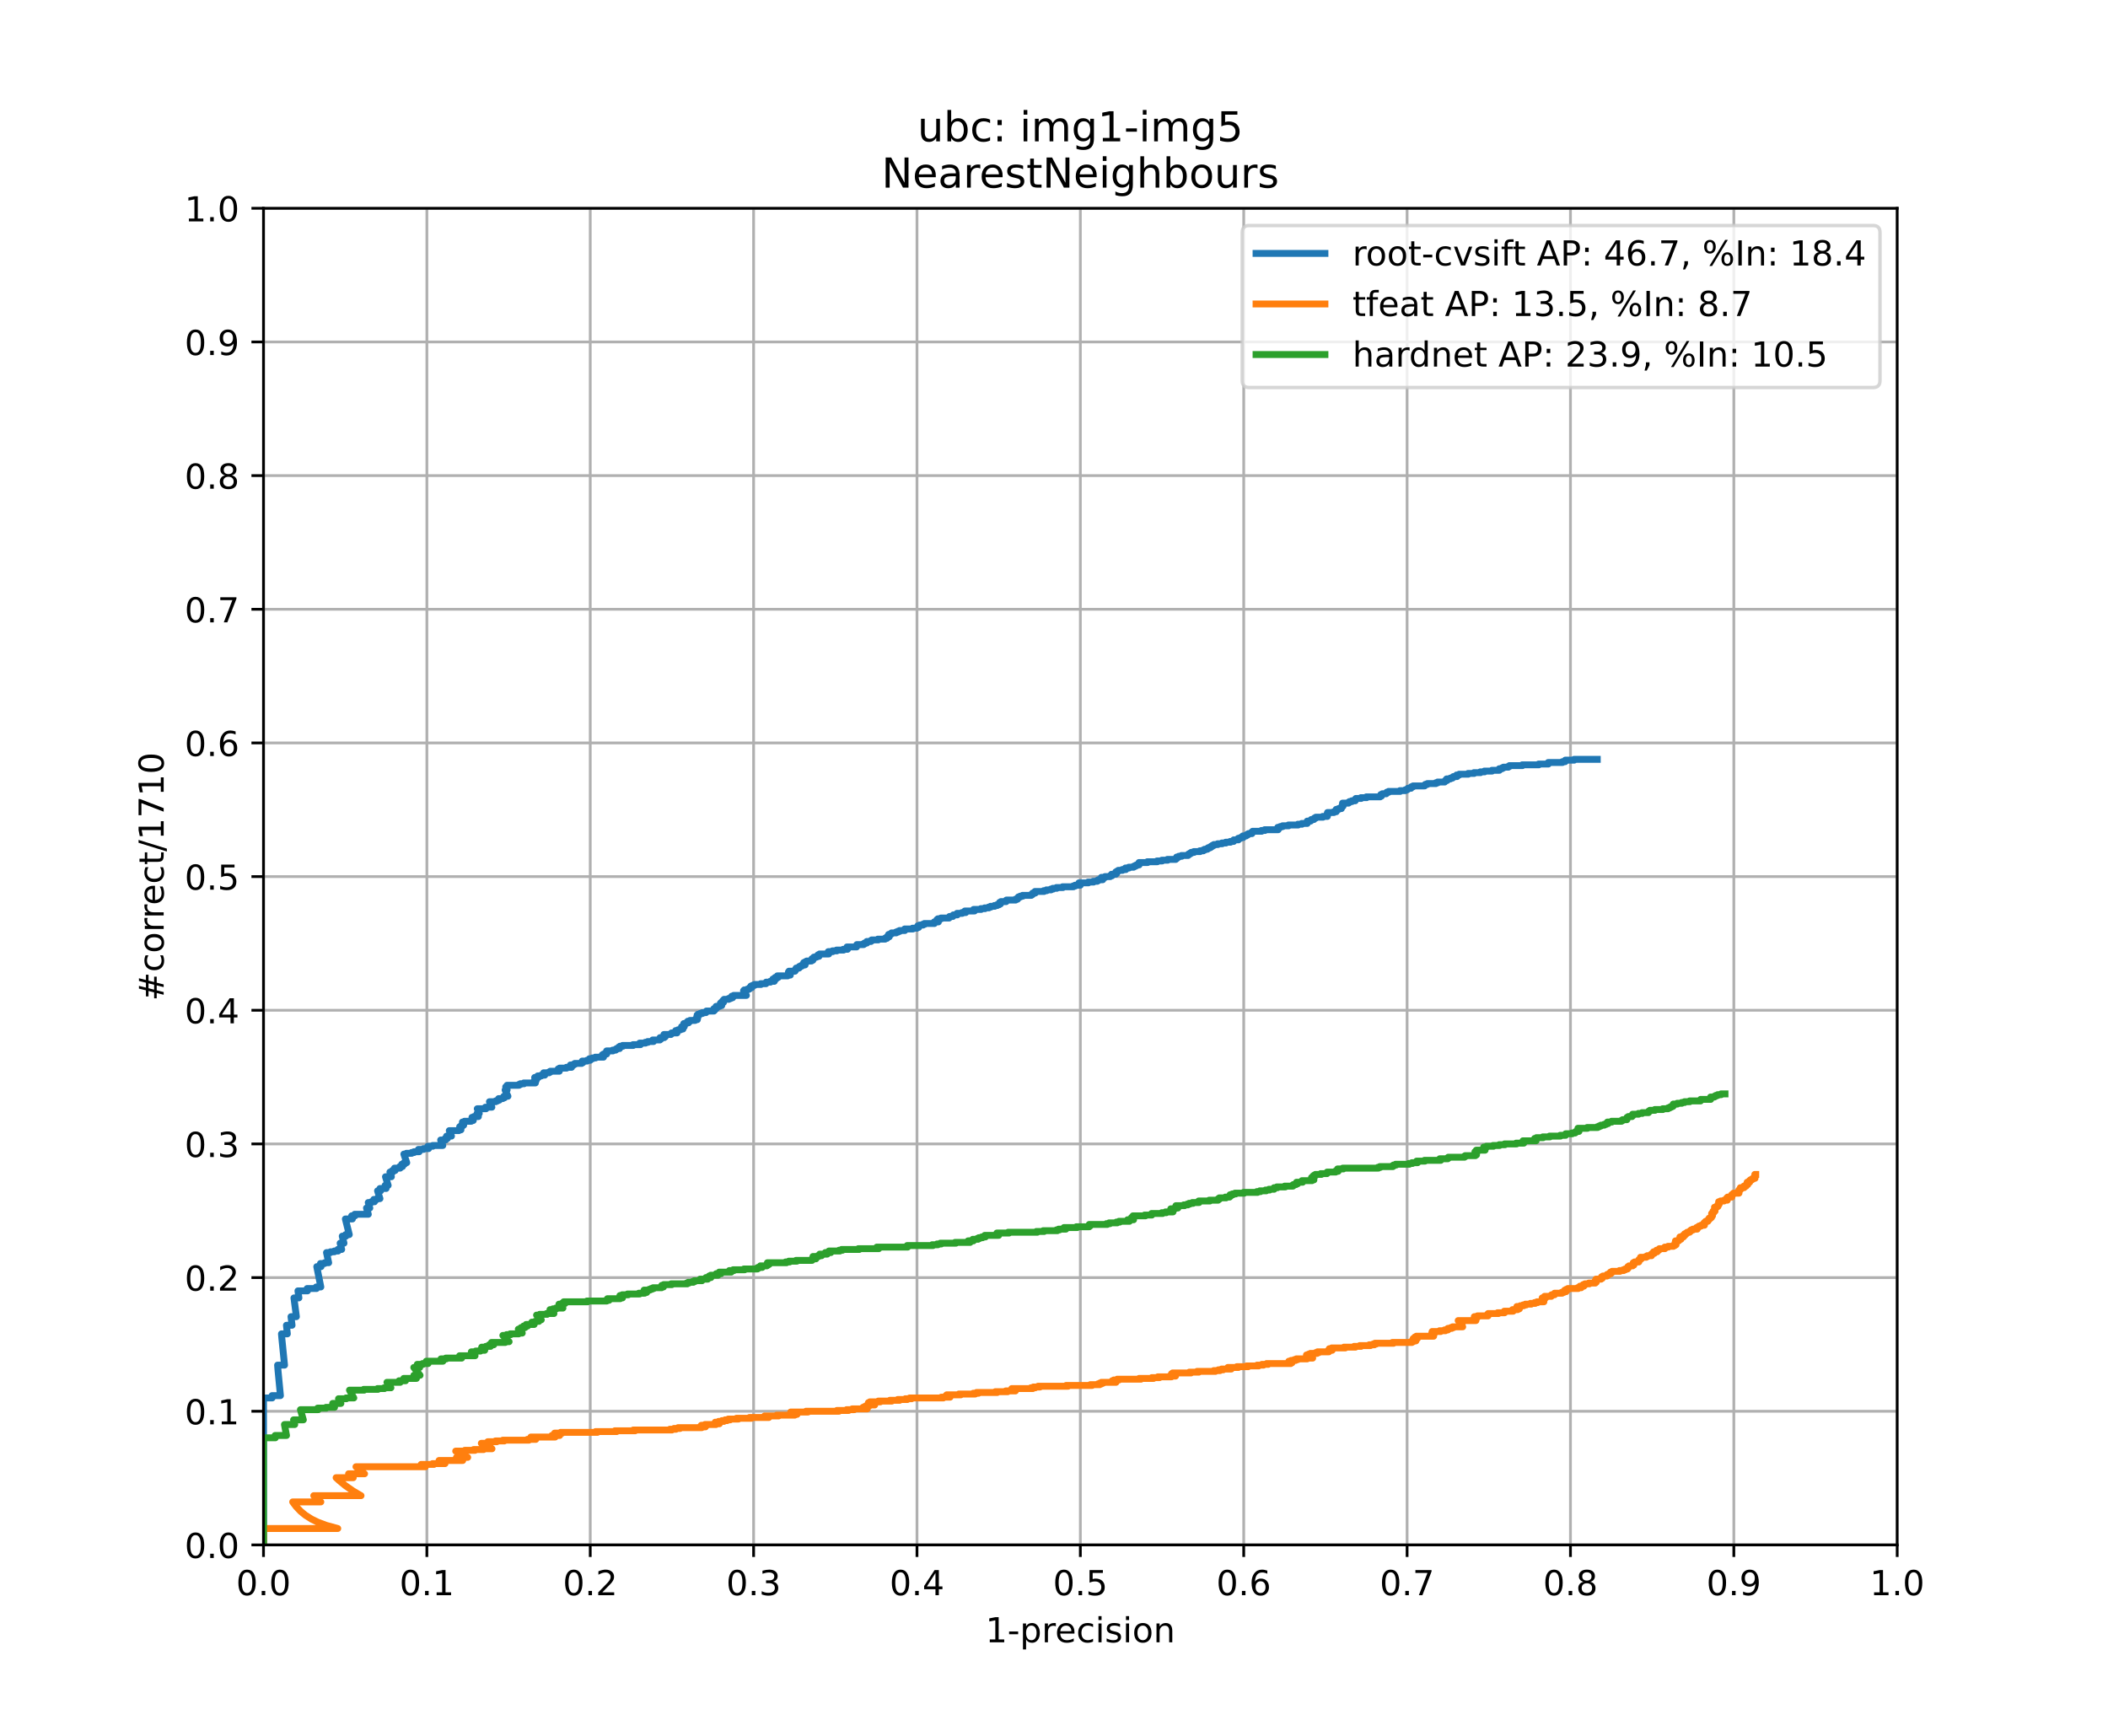 <?xml version="1.0" encoding="utf-8" standalone="no"?>
<!DOCTYPE svg PUBLIC "-//W3C//DTD SVG 1.1//EN"
  "http://www.w3.org/Graphics/SVG/1.1/DTD/svg11.dtd">
<!-- Created with matplotlib (https://matplotlib.org/) -->
<svg height="504pt" version="1.1" viewBox="0 0 612 504" width="612pt" xmlns="http://www.w3.org/2000/svg" xmlns:xlink="http://www.w3.org/1999/xlink">
 <defs>
  <style type="text/css">
*{stroke-linecap:butt;stroke-linejoin:round;}
  </style>
 </defs>
 <g id="figure_1">
  <g id="patch_1">
   <path d="M 0 504 
L 612 504 
L 612 0 
L 0 0 
z
" style="fill:#ffffff;"/>
  </g>
  <g id="axes_1">
   <g id="patch_2">
    <path d="M 76.5 448.56 
L 550.8 448.56 
L 550.8 60.48 
L 76.5 60.48 
z
" style="fill:#ffffff;"/>
   </g>
   <g id="matplotlib.axis_1">
    <g id="xtick_1">
     <g id="line2d_1">
      <path clip-path="url(#p5a680bb46c)" d="M 76.5 448.56 
L 76.5 60.48 
" style="fill:none;stroke:#b0b0b0;stroke-linecap:square;stroke-width:0.8;"/>
     </g>
     <g id="line2d_2">
      <defs>
       <path d="M 0 0 
L 0 3.5 
" id="mf47a245a26" style="stroke:#000000;stroke-width:0.8;"/>
      </defs>
      <g>
       <use style="stroke:#000000;stroke-width:0.8;" x="76.5" xlink:href="#mf47a245a26" y="448.56"/>
      </g>
     </g>
     <g id="text_1">
      <!-- 0.0 -->
      <defs>
       <path d="M 31.781 66.406 
Q 24.172 66.406 20.328 58.906 
Q 16.5 51.422 16.5 36.375 
Q 16.5 21.391 20.328 13.891 
Q 24.172 6.391 31.781 6.391 
Q 39.453 6.391 43.281 13.891 
Q 47.125 21.391 47.125 36.375 
Q 47.125 51.422 43.281 58.906 
Q 39.453 66.406 31.781 66.406 
z
M 31.781 74.219 
Q 44.047 74.219 50.516 64.516 
Q 56.984 54.828 56.984 36.375 
Q 56.984 17.969 50.516 8.266 
Q 44.047 -1.422 31.781 -1.422 
Q 19.531 -1.422 13.062 8.266 
Q 6.594 17.969 6.594 36.375 
Q 6.594 54.828 13.062 64.516 
Q 19.531 74.219 31.781 74.219 
z
" id="DejaVuSans-48"/>
       <path d="M 10.688 12.406 
L 21 12.406 
L 21 0 
L 10.688 0 
z
" id="DejaVuSans-46"/>
      </defs>
      <g transform="translate(68.548 463.158)scale(0.1 -0.1)">
       <use xlink:href="#DejaVuSans-48"/>
       <use x="63.623" xlink:href="#DejaVuSans-46"/>
       <use x="95.41" xlink:href="#DejaVuSans-48"/>
      </g>
     </g>
    </g>
    <g id="xtick_2">
     <g id="line2d_3">
      <path clip-path="url(#p5a680bb46c)" d="M 123.93 448.56 
L 123.93 60.48 
" style="fill:none;stroke:#b0b0b0;stroke-linecap:square;stroke-width:0.8;"/>
     </g>
     <g id="line2d_4">
      <g>
       <use style="stroke:#000000;stroke-width:0.8;" x="123.93" xlink:href="#mf47a245a26" y="448.56"/>
      </g>
     </g>
     <g id="text_2">
      <!-- 0.1 -->
      <defs>
       <path d="M 12.406 8.297 
L 28.516 8.297 
L 28.516 63.922 
L 10.984 60.406 
L 10.984 69.391 
L 28.422 72.906 
L 38.281 72.906 
L 38.281 8.297 
L 54.391 8.297 
L 54.391 0 
L 12.406 0 
z
" id="DejaVuSans-49"/>
      </defs>
      <g transform="translate(115.978 463.158)scale(0.1 -0.1)">
       <use xlink:href="#DejaVuSans-48"/>
       <use x="63.623" xlink:href="#DejaVuSans-46"/>
       <use x="95.41" xlink:href="#DejaVuSans-49"/>
      </g>
     </g>
    </g>
    <g id="xtick_3">
     <g id="line2d_5">
      <path clip-path="url(#p5a680bb46c)" d="M 171.36 448.56 
L 171.36 60.48 
" style="fill:none;stroke:#b0b0b0;stroke-linecap:square;stroke-width:0.8;"/>
     </g>
     <g id="line2d_6">
      <g>
       <use style="stroke:#000000;stroke-width:0.8;" x="171.36" xlink:href="#mf47a245a26" y="448.56"/>
      </g>
     </g>
     <g id="text_3">
      <!-- 0.2 -->
      <defs>
       <path d="M 19.188 8.297 
L 53.609 8.297 
L 53.609 0 
L 7.328 0 
L 7.328 8.297 
Q 12.938 14.109 22.625 23.891 
Q 32.328 33.688 34.812 36.531 
Q 39.547 41.844 41.422 45.531 
Q 43.312 49.219 43.312 52.781 
Q 43.312 58.594 39.234 62.25 
Q 35.156 65.922 28.609 65.922 
Q 23.969 65.922 18.812 64.312 
Q 13.672 62.703 7.812 59.422 
L 7.812 69.391 
Q 13.766 71.781 18.938 73 
Q 24.125 74.219 28.422 74.219 
Q 39.75 74.219 46.484 68.547 
Q 53.219 62.891 53.219 53.422 
Q 53.219 48.922 51.531 44.891 
Q 49.859 40.875 45.406 35.406 
Q 44.188 33.984 37.641 27.219 
Q 31.109 20.453 19.188 8.297 
z
" id="DejaVuSans-50"/>
      </defs>
      <g transform="translate(163.408 463.158)scale(0.1 -0.1)">
       <use xlink:href="#DejaVuSans-48"/>
       <use x="63.623" xlink:href="#DejaVuSans-46"/>
       <use x="95.41" xlink:href="#DejaVuSans-50"/>
      </g>
     </g>
    </g>
    <g id="xtick_4">
     <g id="line2d_7">
      <path clip-path="url(#p5a680bb46c)" d="M 218.79 448.56 
L 218.79 60.48 
" style="fill:none;stroke:#b0b0b0;stroke-linecap:square;stroke-width:0.8;"/>
     </g>
     <g id="line2d_8">
      <g>
       <use style="stroke:#000000;stroke-width:0.8;" x="218.79" xlink:href="#mf47a245a26" y="448.56"/>
      </g>
     </g>
     <g id="text_4">
      <!-- 0.3 -->
      <defs>
       <path d="M 40.578 39.312 
Q 47.656 37.797 51.625 33 
Q 55.609 28.219 55.609 21.188 
Q 55.609 10.406 48.188 4.484 
Q 40.766 -1.422 27.094 -1.422 
Q 22.516 -1.422 17.656 -0.516 
Q 12.797 0.391 7.625 2.203 
L 7.625 11.719 
Q 11.719 9.328 16.594 8.109 
Q 21.484 6.891 26.812 6.891 
Q 36.078 6.891 40.938 10.547 
Q 45.797 14.203 45.797 21.188 
Q 45.797 27.641 41.281 31.266 
Q 36.766 34.906 28.719 34.906 
L 20.219 34.906 
L 20.219 43.016 
L 29.109 43.016 
Q 36.375 43.016 40.234 45.922 
Q 44.094 48.828 44.094 54.297 
Q 44.094 59.906 40.109 62.906 
Q 36.141 65.922 28.719 65.922 
Q 24.656 65.922 20.016 65.031 
Q 15.375 64.156 9.812 62.312 
L 9.812 71.094 
Q 15.438 72.656 20.344 73.438 
Q 25.25 74.219 29.594 74.219 
Q 40.828 74.219 47.359 69.109 
Q 53.906 64.016 53.906 55.328 
Q 53.906 49.266 50.438 45.094 
Q 46.969 40.922 40.578 39.312 
z
" id="DejaVuSans-51"/>
      </defs>
      <g transform="translate(210.838 463.158)scale(0.1 -0.1)">
       <use xlink:href="#DejaVuSans-48"/>
       <use x="63.623" xlink:href="#DejaVuSans-46"/>
       <use x="95.41" xlink:href="#DejaVuSans-51"/>
      </g>
     </g>
    </g>
    <g id="xtick_5">
     <g id="line2d_9">
      <path clip-path="url(#p5a680bb46c)" d="M 266.22 448.56 
L 266.22 60.48 
" style="fill:none;stroke:#b0b0b0;stroke-linecap:square;stroke-width:0.8;"/>
     </g>
     <g id="line2d_10">
      <g>
       <use style="stroke:#000000;stroke-width:0.8;" x="266.22" xlink:href="#mf47a245a26" y="448.56"/>
      </g>
     </g>
     <g id="text_5">
      <!-- 0.4 -->
      <defs>
       <path d="M 37.797 64.312 
L 12.891 25.391 
L 37.797 25.391 
z
M 35.203 72.906 
L 47.609 72.906 
L 47.609 25.391 
L 58.016 25.391 
L 58.016 17.188 
L 47.609 17.188 
L 47.609 0 
L 37.797 0 
L 37.797 17.188 
L 4.891 17.188 
L 4.891 26.703 
z
" id="DejaVuSans-52"/>
      </defs>
      <g transform="translate(258.268 463.158)scale(0.1 -0.1)">
       <use xlink:href="#DejaVuSans-48"/>
       <use x="63.623" xlink:href="#DejaVuSans-46"/>
       <use x="95.41" xlink:href="#DejaVuSans-52"/>
      </g>
     </g>
    </g>
    <g id="xtick_6">
     <g id="line2d_11">
      <path clip-path="url(#p5a680bb46c)" d="M 313.65 448.56 
L 313.65 60.48 
" style="fill:none;stroke:#b0b0b0;stroke-linecap:square;stroke-width:0.8;"/>
     </g>
     <g id="line2d_12">
      <g>
       <use style="stroke:#000000;stroke-width:0.8;" x="313.65" xlink:href="#mf47a245a26" y="448.56"/>
      </g>
     </g>
     <g id="text_6">
      <!-- 0.5 -->
      <defs>
       <path d="M 10.797 72.906 
L 49.516 72.906 
L 49.516 64.594 
L 19.828 64.594 
L 19.828 46.734 
Q 21.969 47.469 24.109 47.828 
Q 26.266 48.188 28.422 48.188 
Q 40.625 48.188 47.75 41.5 
Q 54.891 34.812 54.891 23.391 
Q 54.891 11.625 47.562 5.094 
Q 40.234 -1.422 26.906 -1.422 
Q 22.312 -1.422 17.547 -0.641 
Q 12.797 0.141 7.719 1.703 
L 7.719 11.625 
Q 12.109 9.234 16.797 8.062 
Q 21.484 6.891 26.703 6.891 
Q 35.156 6.891 40.078 11.328 
Q 45.016 15.766 45.016 23.391 
Q 45.016 31 40.078 35.438 
Q 35.156 39.891 26.703 39.891 
Q 22.75 39.891 18.812 39.016 
Q 14.891 38.141 10.797 36.281 
z
" id="DejaVuSans-53"/>
      </defs>
      <g transform="translate(305.698 463.158)scale(0.1 -0.1)">
       <use xlink:href="#DejaVuSans-48"/>
       <use x="63.623" xlink:href="#DejaVuSans-46"/>
       <use x="95.41" xlink:href="#DejaVuSans-53"/>
      </g>
     </g>
    </g>
    <g id="xtick_7">
     <g id="line2d_13">
      <path clip-path="url(#p5a680bb46c)" d="M 361.08 448.56 
L 361.08 60.48 
" style="fill:none;stroke:#b0b0b0;stroke-linecap:square;stroke-width:0.8;"/>
     </g>
     <g id="line2d_14">
      <g>
       <use style="stroke:#000000;stroke-width:0.8;" x="361.08" xlink:href="#mf47a245a26" y="448.56"/>
      </g>
     </g>
     <g id="text_7">
      <!-- 0.6 -->
      <defs>
       <path d="M 33.016 40.375 
Q 26.375 40.375 22.484 35.828 
Q 18.609 31.297 18.609 23.391 
Q 18.609 15.531 22.484 10.953 
Q 26.375 6.391 33.016 6.391 
Q 39.656 6.391 43.531 10.953 
Q 47.406 15.531 47.406 23.391 
Q 47.406 31.297 43.531 35.828 
Q 39.656 40.375 33.016 40.375 
z
M 52.594 71.297 
L 52.594 62.312 
Q 48.875 64.062 45.094 64.984 
Q 41.312 65.922 37.594 65.922 
Q 27.828 65.922 22.672 59.328 
Q 17.531 52.734 16.797 39.406 
Q 19.672 43.656 24.016 45.922 
Q 28.375 48.188 33.594 48.188 
Q 44.578 48.188 50.953 41.516 
Q 57.328 34.859 57.328 23.391 
Q 57.328 12.156 50.688 5.359 
Q 44.047 -1.422 33.016 -1.422 
Q 20.359 -1.422 13.672 8.266 
Q 6.984 17.969 6.984 36.375 
Q 6.984 53.656 15.188 63.938 
Q 23.391 74.219 37.203 74.219 
Q 40.922 74.219 44.703 73.484 
Q 48.484 72.75 52.594 71.297 
z
" id="DejaVuSans-54"/>
      </defs>
      <g transform="translate(353.128 463.158)scale(0.1 -0.1)">
       <use xlink:href="#DejaVuSans-48"/>
       <use x="63.623" xlink:href="#DejaVuSans-46"/>
       <use x="95.41" xlink:href="#DejaVuSans-54"/>
      </g>
     </g>
    </g>
    <g id="xtick_8">
     <g id="line2d_15">
      <path clip-path="url(#p5a680bb46c)" d="M 408.51 448.56 
L 408.51 60.48 
" style="fill:none;stroke:#b0b0b0;stroke-linecap:square;stroke-width:0.8;"/>
     </g>
     <g id="line2d_16">
      <g>
       <use style="stroke:#000000;stroke-width:0.8;" x="408.51" xlink:href="#mf47a245a26" y="448.56"/>
      </g>
     </g>
     <g id="text_8">
      <!-- 0.7 -->
      <defs>
       <path d="M 8.203 72.906 
L 55.078 72.906 
L 55.078 68.703 
L 28.609 0 
L 18.312 0 
L 43.219 64.594 
L 8.203 64.594 
z
" id="DejaVuSans-55"/>
      </defs>
      <g transform="translate(400.558 463.158)scale(0.1 -0.1)">
       <use xlink:href="#DejaVuSans-48"/>
       <use x="63.623" xlink:href="#DejaVuSans-46"/>
       <use x="95.41" xlink:href="#DejaVuSans-55"/>
      </g>
     </g>
    </g>
    <g id="xtick_9">
     <g id="line2d_17">
      <path clip-path="url(#p5a680bb46c)" d="M 455.94 448.56 
L 455.94 60.48 
" style="fill:none;stroke:#b0b0b0;stroke-linecap:square;stroke-width:0.8;"/>
     </g>
     <g id="line2d_18">
      <g>
       <use style="stroke:#000000;stroke-width:0.8;" x="455.94" xlink:href="#mf47a245a26" y="448.56"/>
      </g>
     </g>
     <g id="text_9">
      <!-- 0.8 -->
      <defs>
       <path d="M 31.781 34.625 
Q 24.75 34.625 20.719 30.859 
Q 16.703 27.094 16.703 20.516 
Q 16.703 13.922 20.719 10.156 
Q 24.75 6.391 31.781 6.391 
Q 38.812 6.391 42.859 10.172 
Q 46.922 13.969 46.922 20.516 
Q 46.922 27.094 42.891 30.859 
Q 38.875 34.625 31.781 34.625 
z
M 21.922 38.812 
Q 15.578 40.375 12.031 44.719 
Q 8.5 49.078 8.5 55.328 
Q 8.5 64.062 14.719 69.141 
Q 20.953 74.219 31.781 74.219 
Q 42.672 74.219 48.875 69.141 
Q 55.078 64.062 55.078 55.328 
Q 55.078 49.078 51.531 44.719 
Q 48 40.375 41.703 38.812 
Q 48.828 37.156 52.797 32.312 
Q 56.781 27.484 56.781 20.516 
Q 56.781 9.906 50.312 4.234 
Q 43.844 -1.422 31.781 -1.422 
Q 19.734 -1.422 13.25 4.234 
Q 6.781 9.906 6.781 20.516 
Q 6.781 27.484 10.781 32.312 
Q 14.797 37.156 21.922 38.812 
z
M 18.312 54.391 
Q 18.312 48.734 21.844 45.562 
Q 25.391 42.391 31.781 42.391 
Q 38.141 42.391 41.719 45.562 
Q 45.312 48.734 45.312 54.391 
Q 45.312 60.062 41.719 63.234 
Q 38.141 66.406 31.781 66.406 
Q 25.391 66.406 21.844 63.234 
Q 18.312 60.062 18.312 54.391 
z
" id="DejaVuSans-56"/>
      </defs>
      <g transform="translate(447.988 463.158)scale(0.1 -0.1)">
       <use xlink:href="#DejaVuSans-48"/>
       <use x="63.623" xlink:href="#DejaVuSans-46"/>
       <use x="95.41" xlink:href="#DejaVuSans-56"/>
      </g>
     </g>
    </g>
    <g id="xtick_10">
     <g id="line2d_19">
      <path clip-path="url(#p5a680bb46c)" d="M 503.37 448.56 
L 503.37 60.48 
" style="fill:none;stroke:#b0b0b0;stroke-linecap:square;stroke-width:0.8;"/>
     </g>
     <g id="line2d_20">
      <g>
       <use style="stroke:#000000;stroke-width:0.8;" x="503.37" xlink:href="#mf47a245a26" y="448.56"/>
      </g>
     </g>
     <g id="text_10">
      <!-- 0.9 -->
      <defs>
       <path d="M 10.984 1.516 
L 10.984 10.5 
Q 14.703 8.734 18.5 7.812 
Q 22.312 6.891 25.984 6.891 
Q 35.75 6.891 40.891 13.453 
Q 46.047 20.016 46.781 33.406 
Q 43.953 29.203 39.594 26.953 
Q 35.25 24.703 29.984 24.703 
Q 19.047 24.703 12.672 31.312 
Q 6.297 37.938 6.297 49.422 
Q 6.297 60.641 12.938 67.422 
Q 19.578 74.219 30.609 74.219 
Q 43.266 74.219 49.922 64.516 
Q 56.594 54.828 56.594 36.375 
Q 56.594 19.141 48.406 8.859 
Q 40.234 -1.422 26.422 -1.422 
Q 22.703 -1.422 18.891 -0.688 
Q 15.094 0.047 10.984 1.516 
z
M 30.609 32.422 
Q 37.25 32.422 41.125 36.953 
Q 45.016 41.5 45.016 49.422 
Q 45.016 57.281 41.125 61.844 
Q 37.25 66.406 30.609 66.406 
Q 23.969 66.406 20.094 61.844 
Q 16.219 57.281 16.219 49.422 
Q 16.219 41.5 20.094 36.953 
Q 23.969 32.422 30.609 32.422 
z
" id="DejaVuSans-57"/>
      </defs>
      <g transform="translate(495.418 463.158)scale(0.1 -0.1)">
       <use xlink:href="#DejaVuSans-48"/>
       <use x="63.623" xlink:href="#DejaVuSans-46"/>
       <use x="95.41" xlink:href="#DejaVuSans-57"/>
      </g>
     </g>
    </g>
    <g id="xtick_11">
     <g id="line2d_21">
      <path clip-path="url(#p5a680bb46c)" d="M 550.8 448.56 
L 550.8 60.48 
" style="fill:none;stroke:#b0b0b0;stroke-linecap:square;stroke-width:0.8;"/>
     </g>
     <g id="line2d_22">
      <g>
       <use style="stroke:#000000;stroke-width:0.8;" x="550.8" xlink:href="#mf47a245a26" y="448.56"/>
      </g>
     </g>
     <g id="text_11">
      <!-- 1.0 -->
      <g transform="translate(542.848 463.158)scale(0.1 -0.1)">
       <use xlink:href="#DejaVuSans-49"/>
       <use x="63.623" xlink:href="#DejaVuSans-46"/>
       <use x="95.41" xlink:href="#DejaVuSans-48"/>
      </g>
     </g>
    </g>
    <g id="text_12">
     <!-- 1-precision -->
     <defs>
      <path d="M 4.891 31.391 
L 31.203 31.391 
L 31.203 23.391 
L 4.891 23.391 
z
" id="DejaVuSans-45"/>
      <path d="M 18.109 8.203 
L 18.109 -20.797 
L 9.078 -20.797 
L 9.078 54.688 
L 18.109 54.688 
L 18.109 46.391 
Q 20.953 51.266 25.266 53.625 
Q 29.594 56 35.594 56 
Q 45.562 56 51.781 48.094 
Q 58.016 40.188 58.016 27.297 
Q 58.016 14.406 51.781 6.484 
Q 45.562 -1.422 35.594 -1.422 
Q 29.594 -1.422 25.266 0.953 
Q 20.953 3.328 18.109 8.203 
z
M 48.688 27.297 
Q 48.688 37.203 44.609 42.844 
Q 40.531 48.484 33.406 48.484 
Q 26.266 48.484 22.188 42.844 
Q 18.109 37.203 18.109 27.297 
Q 18.109 17.391 22.188 11.75 
Q 26.266 6.109 33.406 6.109 
Q 40.531 6.109 44.609 11.75 
Q 48.688 17.391 48.688 27.297 
z
" id="DejaVuSans-112"/>
      <path d="M 41.109 46.297 
Q 39.594 47.172 37.812 47.578 
Q 36.031 48 33.891 48 
Q 26.266 48 22.188 43.047 
Q 18.109 38.094 18.109 28.812 
L 18.109 0 
L 9.078 0 
L 9.078 54.688 
L 18.109 54.688 
L 18.109 46.188 
Q 20.953 51.172 25.484 53.578 
Q 30.031 56 36.531 56 
Q 37.453 56 38.578 55.875 
Q 39.703 55.766 41.062 55.516 
z
" id="DejaVuSans-114"/>
      <path d="M 56.203 29.594 
L 56.203 25.203 
L 14.891 25.203 
Q 15.484 15.922 20.484 11.062 
Q 25.484 6.203 34.422 6.203 
Q 39.594 6.203 44.453 7.469 
Q 49.312 8.734 54.109 11.281 
L 54.109 2.781 
Q 49.266 0.734 44.188 -0.344 
Q 39.109 -1.422 33.891 -1.422 
Q 20.797 -1.422 13.156 6.188 
Q 5.516 13.812 5.516 26.812 
Q 5.516 40.234 12.766 48.109 
Q 20.016 56 32.328 56 
Q 43.359 56 49.781 48.891 
Q 56.203 41.797 56.203 29.594 
z
M 47.219 32.234 
Q 47.125 39.594 43.094 43.984 
Q 39.062 48.391 32.422 48.391 
Q 24.906 48.391 20.391 44.141 
Q 15.875 39.891 15.188 32.172 
z
" id="DejaVuSans-101"/>
      <path d="M 48.781 52.594 
L 48.781 44.188 
Q 44.969 46.297 41.141 47.344 
Q 37.312 48.391 33.406 48.391 
Q 24.656 48.391 19.812 42.844 
Q 14.984 37.312 14.984 27.297 
Q 14.984 17.281 19.812 11.734 
Q 24.656 6.203 33.406 6.203 
Q 37.312 6.203 41.141 7.25 
Q 44.969 8.297 48.781 10.406 
L 48.781 2.094 
Q 45.016 0.344 40.984 -0.531 
Q 36.969 -1.422 32.422 -1.422 
Q 20.062 -1.422 12.781 6.344 
Q 5.516 14.109 5.516 27.297 
Q 5.516 40.672 12.859 48.328 
Q 20.219 56 33.016 56 
Q 37.156 56 41.109 55.141 
Q 45.062 54.297 48.781 52.594 
z
" id="DejaVuSans-99"/>
      <path d="M 9.422 54.688 
L 18.406 54.688 
L 18.406 0 
L 9.422 0 
z
M 9.422 75.984 
L 18.406 75.984 
L 18.406 64.594 
L 9.422 64.594 
z
" id="DejaVuSans-105"/>
      <path d="M 44.281 53.078 
L 44.281 44.578 
Q 40.484 46.531 36.375 47.5 
Q 32.281 48.484 27.875 48.484 
Q 21.188 48.484 17.844 46.438 
Q 14.5 44.391 14.5 40.281 
Q 14.5 37.156 16.891 35.375 
Q 19.281 33.594 26.516 31.984 
L 29.594 31.297 
Q 39.156 29.25 43.188 25.516 
Q 47.219 21.781 47.219 15.094 
Q 47.219 7.469 41.188 3.016 
Q 35.156 -1.422 24.609 -1.422 
Q 20.219 -1.422 15.453 -0.562 
Q 10.688 0.297 5.422 2 
L 5.422 11.281 
Q 10.406 8.688 15.234 7.391 
Q 20.062 6.109 24.812 6.109 
Q 31.156 6.109 34.562 8.281 
Q 37.984 10.453 37.984 14.406 
Q 37.984 18.062 35.516 20.016 
Q 33.062 21.969 24.703 23.781 
L 21.578 24.516 
Q 13.234 26.266 9.516 29.906 
Q 5.812 33.547 5.812 39.891 
Q 5.812 47.609 11.281 51.797 
Q 16.75 56 26.812 56 
Q 31.781 56 36.172 55.266 
Q 40.578 54.547 44.281 53.078 
z
" id="DejaVuSans-115"/>
      <path d="M 30.609 48.391 
Q 23.391 48.391 19.188 42.75 
Q 14.984 37.109 14.984 27.297 
Q 14.984 17.484 19.156 11.844 
Q 23.344 6.203 30.609 6.203 
Q 37.797 6.203 41.984 11.859 
Q 46.188 17.531 46.188 27.297 
Q 46.188 37.016 41.984 42.703 
Q 37.797 48.391 30.609 48.391 
z
M 30.609 56 
Q 42.328 56 49.016 48.375 
Q 55.719 40.766 55.719 27.297 
Q 55.719 13.875 49.016 6.219 
Q 42.328 -1.422 30.609 -1.422 
Q 18.844 -1.422 12.172 6.219 
Q 5.516 13.875 5.516 27.297 
Q 5.516 40.766 12.172 48.375 
Q 18.844 56 30.609 56 
z
" id="DejaVuSans-111"/>
      <path d="M 54.891 33.016 
L 54.891 0 
L 45.906 0 
L 45.906 32.719 
Q 45.906 40.484 42.875 44.328 
Q 39.844 48.188 33.797 48.188 
Q 26.516 48.188 22.312 43.547 
Q 18.109 38.922 18.109 30.906 
L 18.109 0 
L 9.078 0 
L 9.078 54.688 
L 18.109 54.688 
L 18.109 46.188 
Q 21.344 51.125 25.703 53.562 
Q 30.078 56 35.797 56 
Q 45.219 56 50.047 50.172 
Q 54.891 44.344 54.891 33.016 
z
" id="DejaVuSans-110"/>
     </defs>
     <g transform="translate(286.111 476.837)scale(0.1 -0.1)">
      <use xlink:href="#DejaVuSans-49"/>
      <use x="63.623" xlink:href="#DejaVuSans-45"/>
      <use x="99.707" xlink:href="#DejaVuSans-112"/>
      <use x="163.184" xlink:href="#DejaVuSans-114"/>
      <use x="202.047" xlink:href="#DejaVuSans-101"/>
      <use x="263.57" xlink:href="#DejaVuSans-99"/>
      <use x="318.551" xlink:href="#DejaVuSans-105"/>
      <use x="346.334" xlink:href="#DejaVuSans-115"/>
      <use x="398.434" xlink:href="#DejaVuSans-105"/>
      <use x="426.217" xlink:href="#DejaVuSans-111"/>
      <use x="487.398" xlink:href="#DejaVuSans-110"/>
     </g>
    </g>
   </g>
   <g id="matplotlib.axis_2">
    <g id="ytick_1">
     <g id="line2d_23">
      <path clip-path="url(#p5a680bb46c)" d="M 76.5 448.56 
L 550.8 448.56 
" style="fill:none;stroke:#b0b0b0;stroke-linecap:square;stroke-width:0.8;"/>
     </g>
     <g id="line2d_24">
      <defs>
       <path d="M 0 0 
L -3.5 0 
" id="mf6b328599b" style="stroke:#000000;stroke-width:0.8;"/>
      </defs>
      <g>
       <use style="stroke:#000000;stroke-width:0.8;" x="76.5" xlink:href="#mf6b328599b" y="448.56"/>
      </g>
     </g>
     <g id="text_13">
      <!-- 0.0 -->
      <g transform="translate(53.597 452.359)scale(0.1 -0.1)">
       <use xlink:href="#DejaVuSans-48"/>
       <use x="63.623" xlink:href="#DejaVuSans-46"/>
       <use x="95.41" xlink:href="#DejaVuSans-48"/>
      </g>
     </g>
    </g>
    <g id="ytick_2">
     <g id="line2d_25">
      <path clip-path="url(#p5a680bb46c)" d="M 76.5 409.752 
L 550.8 409.752 
" style="fill:none;stroke:#b0b0b0;stroke-linecap:square;stroke-width:0.8;"/>
     </g>
     <g id="line2d_26">
      <g>
       <use style="stroke:#000000;stroke-width:0.8;" x="76.5" xlink:href="#mf6b328599b" y="409.752"/>
      </g>
     </g>
     <g id="text_14">
      <!-- 0.1 -->
      <g transform="translate(53.597 413.551)scale(0.1 -0.1)">
       <use xlink:href="#DejaVuSans-48"/>
       <use x="63.623" xlink:href="#DejaVuSans-46"/>
       <use x="95.41" xlink:href="#DejaVuSans-49"/>
      </g>
     </g>
    </g>
    <g id="ytick_3">
     <g id="line2d_27">
      <path clip-path="url(#p5a680bb46c)" d="M 76.5 370.944 
L 550.8 370.944 
" style="fill:none;stroke:#b0b0b0;stroke-linecap:square;stroke-width:0.8;"/>
     </g>
     <g id="line2d_28">
      <g>
       <use style="stroke:#000000;stroke-width:0.8;" x="76.5" xlink:href="#mf6b328599b" y="370.944"/>
      </g>
     </g>
     <g id="text_15">
      <!-- 0.2 -->
      <g transform="translate(53.597 374.743)scale(0.1 -0.1)">
       <use xlink:href="#DejaVuSans-48"/>
       <use x="63.623" xlink:href="#DejaVuSans-46"/>
       <use x="95.41" xlink:href="#DejaVuSans-50"/>
      </g>
     </g>
    </g>
    <g id="ytick_4">
     <g id="line2d_29">
      <path clip-path="url(#p5a680bb46c)" d="M 76.5 332.136 
L 550.8 332.136 
" style="fill:none;stroke:#b0b0b0;stroke-linecap:square;stroke-width:0.8;"/>
     </g>
     <g id="line2d_30">
      <g>
       <use style="stroke:#000000;stroke-width:0.8;" x="76.5" xlink:href="#mf6b328599b" y="332.136"/>
      </g>
     </g>
     <g id="text_16">
      <!-- 0.3 -->
      <g transform="translate(53.597 335.935)scale(0.1 -0.1)">
       <use xlink:href="#DejaVuSans-48"/>
       <use x="63.623" xlink:href="#DejaVuSans-46"/>
       <use x="95.41" xlink:href="#DejaVuSans-51"/>
      </g>
     </g>
    </g>
    <g id="ytick_5">
     <g id="line2d_31">
      <path clip-path="url(#p5a680bb46c)" d="M 76.5 293.328 
L 550.8 293.328 
" style="fill:none;stroke:#b0b0b0;stroke-linecap:square;stroke-width:0.8;"/>
     </g>
     <g id="line2d_32">
      <g>
       <use style="stroke:#000000;stroke-width:0.8;" x="76.5" xlink:href="#mf6b328599b" y="293.328"/>
      </g>
     </g>
     <g id="text_17">
      <!-- 0.4 -->
      <g transform="translate(53.597 297.127)scale(0.1 -0.1)">
       <use xlink:href="#DejaVuSans-48"/>
       <use x="63.623" xlink:href="#DejaVuSans-46"/>
       <use x="95.41" xlink:href="#DejaVuSans-52"/>
      </g>
     </g>
    </g>
    <g id="ytick_6">
     <g id="line2d_33">
      <path clip-path="url(#p5a680bb46c)" d="M 76.5 254.52 
L 550.8 254.52 
" style="fill:none;stroke:#b0b0b0;stroke-linecap:square;stroke-width:0.8;"/>
     </g>
     <g id="line2d_34">
      <g>
       <use style="stroke:#000000;stroke-width:0.8;" x="76.5" xlink:href="#mf6b328599b" y="254.52"/>
      </g>
     </g>
     <g id="text_18">
      <!-- 0.5 -->
      <g transform="translate(53.597 258.319)scale(0.1 -0.1)">
       <use xlink:href="#DejaVuSans-48"/>
       <use x="63.623" xlink:href="#DejaVuSans-46"/>
       <use x="95.41" xlink:href="#DejaVuSans-53"/>
      </g>
     </g>
    </g>
    <g id="ytick_7">
     <g id="line2d_35">
      <path clip-path="url(#p5a680bb46c)" d="M 76.5 215.712 
L 550.8 215.712 
" style="fill:none;stroke:#b0b0b0;stroke-linecap:square;stroke-width:0.8;"/>
     </g>
     <g id="line2d_36">
      <g>
       <use style="stroke:#000000;stroke-width:0.8;" x="76.5" xlink:href="#mf6b328599b" y="215.712"/>
      </g>
     </g>
     <g id="text_19">
      <!-- 0.6 -->
      <g transform="translate(53.597 219.511)scale(0.1 -0.1)">
       <use xlink:href="#DejaVuSans-48"/>
       <use x="63.623" xlink:href="#DejaVuSans-46"/>
       <use x="95.41" xlink:href="#DejaVuSans-54"/>
      </g>
     </g>
    </g>
    <g id="ytick_8">
     <g id="line2d_37">
      <path clip-path="url(#p5a680bb46c)" d="M 76.5 176.904 
L 550.8 176.904 
" style="fill:none;stroke:#b0b0b0;stroke-linecap:square;stroke-width:0.8;"/>
     </g>
     <g id="line2d_38">
      <g>
       <use style="stroke:#000000;stroke-width:0.8;" x="76.5" xlink:href="#mf6b328599b" y="176.904"/>
      </g>
     </g>
     <g id="text_20">
      <!-- 0.7 -->
      <g transform="translate(53.597 180.703)scale(0.1 -0.1)">
       <use xlink:href="#DejaVuSans-48"/>
       <use x="63.623" xlink:href="#DejaVuSans-46"/>
       <use x="95.41" xlink:href="#DejaVuSans-55"/>
      </g>
     </g>
    </g>
    <g id="ytick_9">
     <g id="line2d_39">
      <path clip-path="url(#p5a680bb46c)" d="M 76.5 138.096 
L 550.8 138.096 
" style="fill:none;stroke:#b0b0b0;stroke-linecap:square;stroke-width:0.8;"/>
     </g>
     <g id="line2d_40">
      <g>
       <use style="stroke:#000000;stroke-width:0.8;" x="76.5" xlink:href="#mf6b328599b" y="138.096"/>
      </g>
     </g>
     <g id="text_21">
      <!-- 0.8 -->
      <g transform="translate(53.597 141.895)scale(0.1 -0.1)">
       <use xlink:href="#DejaVuSans-48"/>
       <use x="63.623" xlink:href="#DejaVuSans-46"/>
       <use x="95.41" xlink:href="#DejaVuSans-56"/>
      </g>
     </g>
    </g>
    <g id="ytick_10">
     <g id="line2d_41">
      <path clip-path="url(#p5a680bb46c)" d="M 76.5 99.288 
L 550.8 99.288 
" style="fill:none;stroke:#b0b0b0;stroke-linecap:square;stroke-width:0.8;"/>
     </g>
     <g id="line2d_42">
      <g>
       <use style="stroke:#000000;stroke-width:0.8;" x="76.5" xlink:href="#mf6b328599b" y="99.288"/>
      </g>
     </g>
     <g id="text_22">
      <!-- 0.9 -->
      <g transform="translate(53.597 103.087)scale(0.1 -0.1)">
       <use xlink:href="#DejaVuSans-48"/>
       <use x="63.623" xlink:href="#DejaVuSans-46"/>
       <use x="95.41" xlink:href="#DejaVuSans-57"/>
      </g>
     </g>
    </g>
    <g id="ytick_11">
     <g id="line2d_43">
      <path clip-path="url(#p5a680bb46c)" d="M 76.5 60.48 
L 550.8 60.48 
" style="fill:none;stroke:#b0b0b0;stroke-linecap:square;stroke-width:0.8;"/>
     </g>
     <g id="line2d_44">
      <g>
       <use style="stroke:#000000;stroke-width:0.8;" x="76.5" xlink:href="#mf6b328599b" y="60.48"/>
      </g>
     </g>
     <g id="text_23">
      <!-- 1.0 -->
      <g transform="translate(53.597 64.279)scale(0.1 -0.1)">
       <use xlink:href="#DejaVuSans-49"/>
       <use x="63.623" xlink:href="#DejaVuSans-46"/>
       <use x="95.41" xlink:href="#DejaVuSans-48"/>
      </g>
     </g>
    </g>
    <g id="text_24">
     <!-- #correct/1710 -->
     <defs>
      <path d="M 51.125 44 
L 36.922 44 
L 32.812 27.688 
L 47.125 27.688 
z
M 43.797 71.781 
L 38.719 51.516 
L 52.984 51.516 
L 58.109 71.781 
L 65.922 71.781 
L 60.891 51.516 
L 76.125 51.516 
L 76.125 44 
L 58.984 44 
L 54.984 27.688 
L 70.516 27.688 
L 70.516 20.219 
L 53.078 20.219 
L 48 0 
L 40.188 0 
L 45.219 20.219 
L 30.906 20.219 
L 25.875 0 
L 18.016 0 
L 23.094 20.219 
L 7.719 20.219 
L 7.719 27.688 
L 24.906 27.688 
L 29 44 
L 13.281 44 
L 13.281 51.516 
L 30.906 51.516 
L 35.891 71.781 
z
" id="DejaVuSans-35"/>
      <path d="M 18.312 70.219 
L 18.312 54.688 
L 36.812 54.688 
L 36.812 47.703 
L 18.312 47.703 
L 18.312 18.016 
Q 18.312 11.328 20.141 9.422 
Q 21.969 7.516 27.594 7.516 
L 36.812 7.516 
L 36.812 0 
L 27.594 0 
Q 17.188 0 13.234 3.875 
Q 9.281 7.766 9.281 18.016 
L 9.281 47.703 
L 2.688 47.703 
L 2.688 54.688 
L 9.281 54.688 
L 9.281 70.219 
z
" id="DejaVuSans-116"/>
      <path d="M 25.391 72.906 
L 33.688 72.906 
L 8.297 -9.281 
L 0 -9.281 
z
" id="DejaVuSans-47"/>
     </defs>
     <g transform="translate(47.517 290.625)rotate(-90)scale(0.1 -0.1)">
      <use xlink:href="#DejaVuSans-35"/>
      <use x="83.789" xlink:href="#DejaVuSans-99"/>
      <use x="138.77" xlink:href="#DejaVuSans-111"/>
      <use x="199.951" xlink:href="#DejaVuSans-114"/>
      <use x="239.314" xlink:href="#DejaVuSans-114"/>
      <use x="278.178" xlink:href="#DejaVuSans-101"/>
      <use x="339.701" xlink:href="#DejaVuSans-99"/>
      <use x="394.682" xlink:href="#DejaVuSans-116"/>
      <use x="433.891" xlink:href="#DejaVuSans-47"/>
      <use x="467.582" xlink:href="#DejaVuSans-49"/>
      <use x="531.205" xlink:href="#DejaVuSans-55"/>
      <use x="594.828" xlink:href="#DejaVuSans-49"/>
      <use x="658.451" xlink:href="#DejaVuSans-48"/>
     </g>
    </g>
   </g>
   <g id="line2d_45">
    <path clip-path="url(#p5a680bb46c)" d="M 76.5 448.333 
L 76.5 405.894 
L 79.01 405.894 
L 78.97 405.213 
L 81.415 405.213 
L 80.716 397.951 
L 80.589 396.362 
L 82.607 396.362 
L 81.829 388.646 
L 81.712 387.284 
L 83.424 387.284 
L 83.157 384.788 
L 84.792 384.788 
L 84.485 382.291 
L 86.05 382.291 
L 85.338 376.845 
L 86.779 376.845 
L 86.5 374.802 
L 89.281 374.802 
L 89.167 374.121 
L 91.89 374.121 
L 91.8 373.667 
L 93.142 373.667 
L 91.966 367.767 
L 93.21 367.767 
L 93.031 366.859 
L 94.255 366.859 
L 94.207 366.632 
L 95.422 366.632 
L 94.789 363.682 
L 95.958 363.682 
L 95.909 363.455 
L 97.069 363.455 
L 97.017 363.228 
L 98.169 363.228 
L 98.059 362.774 
L 99.199 362.774 
L 98.751 360.958 
L 99.865 360.958 
L 99.358 358.916 
L 100.443 358.916 
L 100.328 358.462 
L 101.404 358.462 
L 100.269 353.923 
L 102.312 353.923 
L 102.08 353.015 
L 103.086 353.015 
L 102.968 352.561 
L 106.931 352.561 
L 106.402 350.746 
L 107.366 350.746 
L 106.904 349.157 
L 107.85 349.157 
L 107.784 348.93 
L 108.724 348.93 
L 108.52 348.249 
L 109.451 348.249 
L 109.382 348.022 
L 110.308 348.022 
L 109.613 345.753 
L 110.517 345.753 
L 110.31 345.072 
L 112.097 345.072 
L 111.81 344.164 
L 112.692 344.164 
L 111.909 341.668 
L 113.627 341.668 
L 113.196 340.306 
L 114.041 340.306 
L 113.897 339.852 
L 114.735 339.852 
L 114.516 339.171 
L 116.175 339.171 
L 116.025 338.717 
L 116.847 338.717 
L 116.619 338.037 
L 117.434 338.037 
L 117.281 337.583 
L 118.09 337.583 
L 117.253 335.086 
L 118.045 335.086 
L 117.969 334.859 
L 119.54 334.859 
L 119.462 334.632 
L 120.242 334.632 
L 120.163 334.405 
L 121.712 334.405 
L 121.469 333.725 
L 123 333.725 
L 122.917 333.498 
L 124.435 333.498 
L 124.181 332.817 
L 125.68 332.817 
L 125.594 332.59 
L 128.557 332.59 
L 127.93 331.001 
L 129.381 331.001 
L 129.2 330.547 
L 129.919 330.547 
L 129.647 329.867 
L 131.073 329.867 
L 130.434 328.278 
L 133.227 328.278 
L 133.133 328.051 
L 133.824 328.051 
L 133.447 327.143 
L 134.133 327.143 
L 133.944 326.689 
L 134.625 326.689 
L 134.248 325.781 
L 134.923 325.781 
L 134.828 325.555 
L 136.838 325.555 
L 136.741 325.328 
L 137.405 325.328 
L 137.017 324.42 
L 137.676 324.42 
L 137.578 324.193 
L 138.888 324.193 
L 138.495 323.285 
L 139.143 323.285 
L 138.558 321.923 
L 141.111 321.923 
L 140.911 321.469 
L 142.8 321.469 
L 142.095 319.881 
L 143.95 319.881 
L 143.848 319.654 
L 144.462 319.654 
L 144.359 319.427 
L 144.97 319.427 
L 144.765 318.973 
L 145.979 318.973 
L 145.875 318.746 
L 146.479 318.746 
L 146.271 318.292 
L 147.469 318.292 
L 146.638 316.477 
L 147.229 316.477 
L 146.818 315.569 
L 147.404 315.569 
L 147.199 315.115 
L 150.673 315.115 
L 150.567 314.888 
L 151.139 314.888 
L 151.033 314.661 
L 152.172 314.661 
L 152.064 314.434 
L 155.439 314.434 
L 155.106 313.753 
L 155.661 313.753 
L 155.219 312.845 
L 156.32 312.845 
L 156.098 312.392 
L 157.19 312.392 
L 157.079 312.165 
L 158.163 312.165 
L 157.827 311.484 
L 159.438 311.484 
L 159.325 311.257 
L 159.858 311.257 
L 159.744 311.03 
L 162.387 311.03 
L 162.04 310.349 
L 162.562 310.349 
L 162.447 310.122 
L 164.521 310.122 
L 164.404 309.895 
L 165.943 309.895 
L 165.588 309.214 
L 166.604 309.214 
L 166.486 308.987 
L 166.991 308.987 
L 166.873 308.76 
L 168.88 308.76 
L 168.759 308.533 
L 169.257 308.533 
L 169.016 308.08 
L 170.5 308.08 
L 170.378 307.853 
L 171.36 307.853 
L 171.116 307.399 
L 172.091 307.399 
L 171.968 307.172 
L 172.937 307.172 
L 172.814 306.945 
L 175.212 306.945 
L 174.838 306.264 
L 175.312 306.264 
L 175.188 306.037 
L 176.133 306.037 
L 175.883 305.583 
L 176.353 305.583 
L 176.103 305.129 
L 177.967 305.129 
L 177.841 304.902 
L 178.765 304.902 
L 178.639 304.675 
L 179.099 304.675 
L 178.972 304.448 
L 179.888 304.448 
L 179.634 303.995 
L 180.089 303.995 
L 179.963 303.768 
L 180.869 303.768 
L 180.742 303.541 
L 183.878 303.541 
L 183.748 303.314 
L 185.954 303.314 
L 185.691 302.86 
L 187.434 302.86 
L 187.302 302.633 
L 188.166 302.633 
L 188.034 302.406 
L 189.749 302.406 
L 189.482 301.952 
L 191.6 301.952 
L 191.465 301.725 
L 191.885 301.725 
L 191.616 301.271 
L 192.869 301.271 
L 192.734 301.044 
L 193.149 301.044 
L 192.745 300.363 
L 194.802 300.363 
L 194.667 300.136 
L 195.075 300.136 
L 194.939 299.909 
L 196.562 299.909 
L 196.153 299.229 
L 196.957 299.229 
L 196.821 299.002 
L 197.621 299.002 
L 197.484 298.775 
L 198.28 298.775 
L 197.87 298.094 
L 198.66 298.094 
L 198.387 297.64 
L 198.78 297.64 
L 198.508 297.186 
L 199.291 297.186 
L 199.155 296.959 
L 199.934 296.959 
L 199.661 296.505 
L 200.435 296.505 
L 200.299 296.278 
L 201.836 296.278 
L 201.699 296.051 
L 202.462 296.051 
L 202.187 295.597 
L 202.567 295.597 
L 202.293 295.144 
L 202.671 295.144 
L 202.398 294.69 
L 202.775 294.69 
L 202.638 294.463 
L 203.389 294.463 
L 203.253 294.236 
L 204 294.236 
L 203.863 294.009 
L 204.977 294.009 
L 204.84 293.782 
L 205.21 293.782 
L 205.072 293.555 
L 207.272 293.555 
L 207.133 293.328 
L 207.497 293.328 
L 207.22 292.874 
L 207.945 292.874 
L 207.806 292.647 
L 208.167 292.647 
L 207.891 292.193 
L 208.967 292.193 
L 208.828 291.966 
L 209.541 291.966 
L 209.127 291.285 
L 209.481 291.285 
L 209.343 291.059 
L 210.05 291.059 
L 209.774 290.605 
L 210.126 290.605 
L 209.989 290.378 
L 210.34 290.378 
L 210.202 290.151 
L 211.598 290.151 
L 211.459 289.924 
L 212.153 289.924 
L 212.014 289.697 
L 212.704 289.697 
L 212.427 289.243 
L 213.114 289.243 
L 212.975 289.016 
L 216.699 289.016 
L 215.861 287.654 
L 216.194 287.654 
L 216.055 287.427 
L 217.051 287.427 
L 216.912 287.2 
L 217.571 287.2 
L 217.432 286.973 
L 217.761 286.973 
L 217.622 286.747 
L 218.277 286.747 
L 217.999 286.293 
L 218.651 286.293 
L 218.512 286.066 
L 219.161 286.066 
L 219.021 285.839 
L 220.952 285.839 
L 220.812 285.612 
L 222.403 285.612 
L 222.263 285.385 
L 222.579 285.385 
L 222.438 285.158 
L 223.697 285.158 
L 223.556 284.931 
L 224.804 284.931 
L 224.381 284.25 
L 225.309 284.25 
L 225.027 283.796 
L 225.949 283.796 
L 225.668 283.342 
L 228.701 283.342 
L 228.559 283.115 
L 229.457 283.115 
L 228.891 282.208 
L 229.189 282.208 
L 229.048 281.981 
L 230.822 281.981 
L 230.68 281.754 
L 230.974 281.754 
L 230.832 281.527 
L 231.125 281.527 
L 230.984 281.3 
L 231.276 281.3 
L 231.135 281.073 
L 232.008 281.073 
L 231.867 280.846 
L 232.157 280.846 
L 232.015 280.619 
L 232.593 280.619 
L 232.452 280.392 
L 233.028 280.392 
L 232.886 280.165 
L 233.745 280.165 
L 233.322 279.484 
L 233.891 279.484 
L 233.75 279.257 
L 234.317 279.257 
L 234.176 279.03 
L 235.585 279.03 
L 235.443 278.803 
L 236.003 278.803 
L 235.72 278.349 
L 236.277 278.349 
L 236.136 278.123 
L 236.414 278.123 
L 236.273 277.896 
L 237.103 277.896 
L 236.962 277.669 
L 237.787 277.669 
L 237.505 277.215 
L 238.052 277.215 
L 237.911 276.988 
L 240.618 276.988 
L 240.334 276.534 
L 240.602 276.534 
L 240.461 276.307 
L 241.793 276.307 
L 241.651 276.08 
L 242.971 276.08 
L 242.829 275.853 
L 244.917 275.853 
L 244.774 275.626 
L 246.064 275.626 
L 245.921 275.399 
L 246.178 275.399 
L 245.893 274.945 
L 248.686 274.945 
L 248.542 274.718 
L 248.794 274.718 
L 248.65 274.491 
L 248.901 274.491 
L 248.758 274.264 
L 250.749 274.264 
L 250.605 274.037 
L 251.099 274.037 
L 250.955 273.811 
L 251.692 273.811 
L 251.549 273.584 
L 251.793 273.584 
L 251.65 273.357 
L 252.867 273.357 
L 252.724 273.13 
L 253.208 273.13 
L 253.064 272.903 
L 254.984 272.903 
L 254.84 272.676 
L 256.969 272.676 
L 256.825 272.449 
L 257.528 272.449 
L 257.384 272.222 
L 257.617 272.222 
L 257.473 271.995 
L 258.171 271.995 
L 257.883 271.541 
L 258.115 271.541 
L 257.971 271.314 
L 258.664 271.314 
L 258.521 271.087 
L 258.98 271.087 
L 258.837 270.86 
L 260.208 270.86 
L 260.064 270.633 
L 260.744 270.633 
L 260.601 270.406 
L 261.278 270.406 
L 261.134 270.179 
L 262.701 270.179 
L 262.557 269.952 
L 262.78 269.952 
L 262.636 269.725 
L 265.06 269.725 
L 264.916 269.499 
L 266.22 269.499 
L 266.076 269.272 
L 266.723 269.272 
L 266.435 268.818 
L 267.08 268.818 
L 266.936 268.591 
L 268.003 268.591 
L 267.859 268.364 
L 268.496 268.364 
L 268.352 268.137 
L 271.283 268.137 
L 271.139 267.91 
L 271.346 267.91 
L 271.202 267.683 
L 272.437 267.683 
L 272.005 267.002 
L 272.414 267.002 
L 272.27 266.775 
L 273.288 266.775 
L 273.144 266.548 
L 275.555 266.548 
L 275.411 266.321 
L 275.809 266.321 
L 275.665 266.094 
L 276.654 266.094 
L 276.51 265.867 
L 276.904 265.867 
L 276.76 265.64 
L 277.934 265.64 
L 277.79 265.413 
L 277.985 265.413 
L 277.841 265.187 
L 279.388 265.187 
L 279.244 264.96 
L 280.392 264.96 
L 280.105 264.506 
L 282.933 264.506 
L 282.646 264.052 
L 284.865 264.052 
L 284.721 263.825 
L 285.999 263.825 
L 285.855 263.598 
L 287.12 263.598 
L 286.977 263.371 
L 287.694 263.371 
L 287.551 263.144 
L 288.797 263.144 
L 288.653 262.917 
L 289.536 262.917 
L 289.392 262.69 
L 290.094 262.69 
L 289.951 262.463 
L 290.475 262.463 
L 290.189 262.009 
L 290.71 262.009 
L 290.567 261.782 
L 292.119 261.782 
L 291.977 261.555 
L 292.319 261.555 
L 292.176 261.328 
L 294.883 261.328 
L 294.74 261.101 
L 295.408 261.101 
L 295.265 260.875 
L 295.598 260.875 
L 295.455 260.648 
L 295.787 260.648 
L 295.644 260.421 
L 296.305 260.421 
L 296.163 260.194 
L 296.984 260.194 
L 296.842 259.967 
L 299.433 259.967 
L 299.291 259.74 
L 299.771 259.74 
L 299.629 259.513 
L 299.948 259.513 
L 299.806 259.286 
L 300.6 259.286 
L 300.458 259.059 
L 300.616 259.059 
L 300.475 258.832 
L 303.133 258.832 
L 302.992 258.605 
L 303.916 258.605 
L 303.775 258.378 
L 305.149 258.378 
L 305.008 258.151 
L 305.764 258.151 
L 305.623 257.924 
L 306.824 257.924 
L 306.684 257.697 
L 308.61 257.697 
L 308.47 257.47 
L 311.662 257.47 
L 311.521 257.243 
L 312.235 257.243 
L 312.094 257.016 
L 313.65 257.016 
L 313.229 256.336 
L 316.006 256.336 
L 315.866 256.109 
L 317.502 256.109 
L 317.362 255.882 
L 318.574 255.882 
L 318.434 255.655 
L 318.968 255.655 
L 318.829 255.428 
L 320.155 255.428 
L 319.738 254.747 
L 320.918 254.747 
L 320.779 254.52 
L 322.334 254.52 
L 322.196 254.293 
L 322.325 254.293 
L 322.838 254.293 
L 322.689 253.839 
L 323.961 253.839 
L 323.823 253.612 
L 323.949 253.612 
L 324.202 253.612 
L 323.926 253.158 
L 324.052 253.158 
L 324.43 253.158 
L 324.292 252.931 
L 324.418 252.931 
L 324.793 252.931 
L 324.656 252.704 
L 324.781 252.704 
L 325.898 252.704 
L 325.761 252.477 
L 325.885 252.477 
L 326.868 252.477 
L 326.717 252.024 
L 327.812 252.024 
L 327.676 251.797 
L 327.797 251.797 
L 329.119 251.797 
L 328.983 251.57 
L 329.102 251.57 
L 329.579 251.57 
L 329.443 251.343 
L 329.562 251.343 
L 330.036 251.343 
L 329.9 251.116 
L 330.018 251.116 
L 330.725 251.116 
L 330.589 250.889 
L 330.707 250.889 
L 330.824 250.889 
L 330.67 250.435 
L 333.215 250.435 
L 333.08 250.208 
L 333.195 250.208 
L 336.013 250.208 
L 335.879 249.981 
L 335.99 249.981 
L 337.426 249.981 
L 337.292 249.754 
L 337.402 249.754 
L 339.033 249.754 
L 338.899 249.527 
L 339.007 249.527 
L 341.353 249.527 
L 341.22 249.3 
L 341.325 249.3 
L 341.641 249.3 
L 341.508 249.073 
L 341.613 249.073 
L 341.718 249.073 
L 341.585 248.846 
L 341.69 248.846 
L 342.316 248.846 
L 342.184 248.619 
L 342.288 248.619 
L 343.117 248.619 
L 342.985 248.392 
L 343.088 248.392 
L 344.928 248.392 
L 344.796 248.165 
L 344.897 248.165 
L 345.2 248.165 
L 345.068 247.939 
L 345.169 247.939 
L 345.572 247.939 
L 345.44 247.712 
L 345.541 247.712 
L 345.941 247.712 
L 345.81 247.485 
L 345.91 247.485 
L 346.706 247.485 
L 346.575 247.258 
L 346.674 247.258 
L 348.441 247.258 
L 348.31 247.031 
L 348.408 247.031 
L 349.376 247.031 
L 349.245 246.804 
L 349.341 246.804 
L 349.822 246.804 
L 349.691 246.577 
L 349.787 246.577 
L 350.55 246.577 
L 350.42 246.35 
L 350.515 246.35 
L 350.894 246.35 
L 350.764 246.123 
L 350.859 246.123 
L 351.424 246.123 
L 351.295 245.896 
L 351.389 245.896 
L 351.763 245.896 
L 351.634 245.669 
L 351.728 245.669 
L 352.101 245.669 
L 351.972 245.442 
L 352.065 245.442 
L 352.529 245.442 
L 352.4 245.215 
L 352.493 245.215 
L 353.597 245.215 
L 353.468 244.988 
L 353.56 244.988 
L 354.832 244.988 
L 354.704 244.761 
L 354.794 244.761 
L 355.959 244.761 
L 355.832 244.534 
L 355.921 244.534 
L 357.248 244.534 
L 357.12 244.307 
L 357.208 244.307 
L 358.169 244.307 
L 358.042 244.08 
L 358.129 244.08 
L 358.303 244.08 
L 358.176 243.853 
L 358.262 243.853 
L 359.553 243.853 
L 359.427 243.627 
L 359.512 243.627 
L 359.598 243.627 
L 359.471 243.4 
L 359.557 243.4 
L 360.237 243.4 
L 360.111 243.173 
L 360.195 243.173 
L 360.954 243.173 
L 360.787 242.719 
L 361.789 242.719 
L 361.663 242.492 
L 361.746 242.492 
L 362.16 242.492 
L 362.035 242.265 
L 362.118 242.265 
L 362.53 242.265 
L 362.405 242.038 
L 362.487 242.038 
L 363.468 242.038 
L 363.343 241.811 
L 363.425 241.811 
L 363.506 241.811 
L 363.382 241.584 
L 363.463 241.584 
L 363.787 241.584 
L 363.663 241.357 
L 363.743 241.357 
L 366.294 241.357 
L 366.17 241.13 
L 366.249 241.13 
L 367.265 241.13 
L 367.142 240.903 
L 367.219 240.903 
L 371.096 240.903 
L 370.927 240.449 
L 371.076 240.449 
L 370.954 240.222 
L 371.028 240.222 
L 371.767 240.222 
L 371.646 239.995 
L 371.72 239.995 
L 372.452 239.995 
L 372.331 239.768 
L 372.404 239.768 
L 374.138 239.768 
L 374.017 239.541 
L 374.089 239.541 
L 376.903 239.541 
L 376.783 239.315 
L 376.852 239.315 
L 378.021 239.315 
L 377.902 239.088 
L 377.97 239.088 
L 379.525 239.088 
L 379.406 238.861 
L 379.473 238.861 
L 379.674 238.861 
L 379.504 238.407 
L 380.501 238.407 
L 380.383 238.18 
L 380.449 238.18 
L 380.778 238.18 
L 380.661 237.953 
L 380.726 237.953 
L 381.446 237.953 
L 381.329 237.726 
L 381.394 237.726 
L 381.719 237.726 
L 381.602 237.499 
L 381.667 237.499 
L 382.12 237.499 
L 382.003 237.272 
L 382.067 237.272 
L 384.106 237.272 
L 383.99 237.045 
L 384.053 237.045 
L 385.363 237.045 
L 385.247 236.818 
L 385.371 236.818 
L 385.433 236.818 
L 385.264 236.364 
L 385.326 236.364 
L 385.449 236.364 
L 385.334 236.137 
L 385.457 236.137 
L 385.519 236.137 
L 385.404 235.91 
L 385.527 235.91 
L 387.29 235.91 
L 387.176 235.683 
L 387.296 235.683 
L 387.955 235.683 
L 387.841 235.456 
L 387.96 235.456 
L 388.079 235.456 
L 387.911 235.003 
L 387.97 235.003 
L 388.68 235.003 
L 388.567 234.776 
L 388.684 234.776 
L 389.446 234.776 
L 389.333 234.549 
L 389.449 234.549 
L 389.507 234.549 
L 389.394 234.322 
L 389.511 234.322 
L 389.627 234.322 
L 389.514 234.095 
L 389.63 234.095 
L 389.919 234.095 
L 389.695 233.641 
L 389.81 233.641 
L 389.925 233.641 
L 389.759 233.187 
L 389.816 233.187 
L 391.525 233.187 
L 391.414 232.96 
L 391.526 232.96 
L 391.863 232.96 
L 391.752 232.733 
L 391.864 232.733 
L 392.534 232.733 
L 392.423 232.506 
L 392.534 232.506 
L 393.471 232.506 
L 393.361 232.279 
L 393.47 232.279 
L 393.525 232.279 
L 393.415 232.052 
L 393.524 232.052 
L 393.743 232.052 
L 393.633 231.825 
L 393.742 231.825 
L 395.198 231.825 
L 395.089 231.598 
L 395.196 231.598 
L 396.781 231.598 
L 396.673 231.371 
L 396.777 231.371 
L 400.699 231.371 
L 400.592 231.144 
L 400.691 231.144 
L 401.087 231.144 
L 400.873 230.691 
L 400.972 230.691 
L 401.414 230.691 
L 401.308 230.464 
L 401.406 230.464 
L 402.475 230.464 
L 402.369 230.237 
L 402.466 230.237 
L 402.706 230.237 
L 402.6 230.01 
L 402.697 230.01 
L 403.223 230.01 
L 403.117 229.783 
L 403.213 229.783 
L 406.519 229.783 
L 406.415 229.556 
L 406.506 229.556 
L 408.037 229.556 
L 407.933 229.329 
L 408.022 229.329 
L 408.554 229.329 
L 408.451 229.102 
L 408.539 229.102 
L 408.848 229.102 
L 408.745 228.875 
L 408.833 228.875 
L 409.662 228.875 
L 409.559 228.648 
L 409.646 228.648 
L 409.819 228.648 
L 409.717 228.421 
L 409.804 228.421 
L 410.32 228.421 
L 410.218 228.194 
L 410.304 228.194 
L 413.61 228.194 
L 413.51 227.967 
L 413.592 227.967 
L 413.877 227.967 
L 413.777 227.74 
L 413.858 227.74 
L 414.465 227.74 
L 414.365 227.513 
L 414.486 227.513 
L 416.896 227.513 
L 416.798 227.286 
L 416.914 227.286 
L 417.454 227.286 
L 417.356 227.059 
L 417.471 227.059 
L 419.439 227.059 
L 419.342 226.832 
L 419.453 226.832 
L 419.676 226.832 
L 419.579 226.605 
L 419.691 226.605 
L 420.17 226.605 
L 419.977 226.152 
L 420.087 226.152 
L 421.109 226.152 
L 421.012 225.925 
L 421.121 225.925 
L 421.697 225.925 
L 421.601 225.698 
L 421.708 225.698 
L 422.03 225.698 
L 421.934 225.471 
L 422.041 225.471 
L 423.029 225.471 
L 422.874 225.017 
L 422.944 225.017 
L 423.709 225.017 
L 423.615 224.79 
L 423.719 224.79 
L 426.29 224.79 
L 426.197 224.563 
L 426.296 224.563 
L 427.995 224.563 
L 427.902 224.336 
L 427.999 224.336 
L 429.838 224.336 
L 429.746 224.109 
L 429.84 224.109 
L 431.014 224.109 
L 430.923 223.882 
L 431.015 223.882 
L 433.205 223.882 
L 433.116 223.655 
L 433.233 223.655 
L 435.313 223.655 
L 435.25 223.201 
L 436.095 223.201 
L 436.007 222.974 
L 436.119 222.974 
L 436.536 222.974 
L 436.449 222.747 
L 436.559 222.747 
L 437.925 222.747 
L 437.839 222.52 
L 437.947 222.52 
L 438.296 222.52 
L 438.21 222.293 
L 438.317 222.293 
L 442.018 222.293 
L 441.934 222.067 
L 442.034 222.067 
L 446.767 222.067 
L 446.685 221.84 
L 446.8 221.84 
L 449.512 221.84 
L 449.432 221.613 
L 449.54 221.613 
L 449.562 221.613 
L 449.482 221.386 
L 449.59 221.386 
L 453.63 221.386 
L 453.552 221.159 
L 453.652 221.159 
L 454.401 221.159 
L 454.324 220.932 
L 454.441 220.932 
L 454.519 220.932 
L 454.443 220.705 
L 454.56 220.705 
L 457.042 220.705 
L 456.967 220.478 
L 457.078 220.478 
L 463.721 220.478 
L 463.721 220.478 
" style="fill:none;stroke:#1f77b4;stroke-linecap:square;stroke-width:2;"/>
   </g>
   <g id="line2d_46">
    <path clip-path="url(#p5a680bb46c)" d="M 76.5 448.333 
L 76.5 443.794 
L 98.059 443.794 
L 94.742 442.886 
L 92.31 441.979 
L 90.45 441.071 
L 88.662 439.936 
L 87.28 438.801 
L 85.986 437.44 
L 84.97 436.078 
L 93.142 436.078 
L 91.557 434.716 
L 91.094 434.262 
L 104.816 434.262 
L 102.489 432.901 
L 100.215 431.312 
L 98.307 429.723 
L 97.58 429.043 
L 102.56 429.043 
L 101.203 427.908 
L 105.838 427.908 
L 103.603 426.092 
L 103.347 425.865 
L 123.503 425.865 
L 122.266 425.184 
L 125.992 425.184 
L 125.566 424.957 
L 129.2 424.957 
L 127.458 424.05 
L 134.341 424.05 
L 132.52 423.142 
L 135.787 423.142 
L 132.3 421.326 
L 135.355 421.326 
L 134.928 421.099 
L 137.92 421.099 
L 137.481 420.872 
L 140.413 420.872 
L 139.963 420.645 
L 142.836 420.645 
L 139.74 419.057 
L 142.462 419.057 
L 141.6 418.603 
L 144.257 418.603 
L 143.82 418.376 
L 146.429 418.376 
L 145.983 418.149 
L 153.574 418.149 
L 153.095 417.922 
L 155.55 417.922 
L 154.113 417.241 
L 161.196 417.241 
L 160.2 416.787 
L 162.484 416.787 
L 161.002 416.107 
L 163.229 416.107 
L 162.736 415.88 
L 173.456 415.88 
L 172.924 415.653 
L 179.051 415.653 
L 178.5 415.426 
L 184.41 415.426 
L 183.842 415.199 
L 195.075 415.199 
L 194.473 414.972 
L 196.273 414.972 
L 195.671 414.745 
L 197.446 414.745 
L 196.845 414.518 
L 203.751 414.518 
L 203.133 414.291 
L 204.813 414.291 
L 203.585 413.837 
L 205.239 413.837 
L 204.628 413.61 
L 207.879 413.61 
L 207.265 413.383 
L 208.863 413.383 
L 207.643 412.929 
L 209.217 412.929 
L 208.611 412.702 
L 210.166 412.702 
L 209.562 412.475 
L 211.099 412.475 
L 210.495 412.248 
L 212.014 412.248 
L 211.412 412.021 
L 214.402 412.021 
L 213.797 411.795 
L 218.174 411.795 
L 217.563 411.568 
L 223.211 411.568 
L 221.979 411.114 
L 226.072 411.114 
L 225.454 410.887 
L 230.744 410.887 
L 230.119 410.66 
L 231.412 410.66 
L 229.561 409.979 
L 234.6 409.979 
L 233.982 409.752 
L 243.583 409.752 
L 242.952 409.525 
L 246.399 409.525 
L 245.767 409.298 
L 248.018 409.298 
L 247.387 409.071 
L 251.785 409.071 
L 250.524 408.617 
L 251.6 408.617 
L 250.975 408.39 
L 252.042 408.39 
L 251.419 408.163 
L 252.477 408.163 
L 251.857 407.936 
L 253.948 407.936 
L 252.106 407.256 
L 253.136 407.256 
L 252.529 407.029 
L 255.572 407.029 
L 254.965 406.802 
L 258.923 406.802 
L 258.315 406.575 
L 261.211 406.575 
L 260.603 406.348 
L 263.439 406.348 
L 262.832 406.121 
L 264.69 406.121 
L 264.085 405.894 
L 273.88 405.894 
L 273.268 405.667 
L 275.822 405.667 
L 274.607 405.213 
L 275.447 405.213 
L 274.844 404.986 
L 278.962 404.986 
L 278.36 404.759 
L 283.139 404.759 
L 282.537 404.532 
L 284.092 404.532 
L 283.492 404.305 
L 289.533 404.305 
L 288.933 404.078 
L 292.57 404.078 
L 291.971 403.851 
L 294.808 403.851 
L 294.211 403.624 
L 294.911 403.624 
L 293.727 403.171 
L 299.848 403.171 
L 299.258 402.944 
L 300.579 402.944 
L 299.992 402.717 
L 301.946 402.717 
L 301.362 402.49 
L 310.093 402.49 
L 309.51 402.263 
L 317.087 402.263 
L 316.507 402.036 
L 319.296 402.036 
L 318.72 401.809 
L 319.817 401.809 
L 319.243 401.582 
L 320.33 401.582 
L 319.759 401.355 
L 324.008 401.355 
L 322.876 400.901 
L 323.914 400.901 
L 323.352 400.674 
L 324.892 400.674 
L 324.332 400.447 
L 331.255 400.447 
L 330.7 400.22 
L 334.933 400.22 
L 334.382 399.993 
L 336.665 399.993 
L 336.117 399.766 
L 340.109 399.766 
L 339.565 399.539 
L 341.293 399.539 
L 340.215 399.085 
L 340.643 399.085 
L 340.107 398.859 
L 340.958 398.859 
L 340.425 398.632 
L 345.798 398.632 
L 345.27 398.405 
L 348.053 398.405 
L 347.529 398.178 
L 352.878 398.178 
L 352.359 397.951 
L 354.204 397.951 
L 353.688 397.724 
L 355.14 397.724 
L 354.628 397.497 
L 357.471 397.497 
L 356.457 397.043 
L 359.564 397.043 
L 359.062 396.816 
L 362.402 396.816 
L 361.905 396.589 
L 365.451 396.589 
L 364.958 396.362 
L 366.839 396.362 
L 366.35 396.135 
L 368.195 396.135 
L 367.709 395.908 
L 374.74 395.908 
L 374.263 395.681 
L 375.105 395.681 
L 374.159 395.227 
L 375.272 395.227 
L 374.802 395 
L 376.175 395 
L 375.708 394.773 
L 376.792 394.773 
L 376.328 394.547 
L 379.505 394.547 
L 379.046 394.32 
L 381.103 394.32 
L 379.29 393.412 
L 380.305 393.412 
L 379.856 393.185 
L 380.86 393.185 
L 380.414 392.958 
L 382.389 392.958 
L 381.946 392.731 
L 382.918 392.731 
L 382.478 392.504 
L 382.72 392.504 
L 385.797 392.504 
L 385.362 392.277 
L 385.594 392.277 
L 386.057 392.277 
L 385.624 392.05 
L 385.855 392.05 
L 386.771 392.05 
L 385.912 391.596 
L 386.14 391.596 
L 387.046 391.596 
L 386.619 391.369 
L 386.844 391.369 
L 390.581 391.369 
L 390.16 391.142 
L 390.375 391.142 
L 393.529 391.142 
L 393.114 390.915 
L 393.32 390.915 
L 395.151 390.915 
L 394.74 390.688 
L 394.941 390.688 
L 397.897 390.688 
L 397.491 390.461 
L 397.684 390.461 
L 399.024 390.461 
L 398.621 390.235 
L 398.811 390.235 
L 399.565 390.235 
L 399.165 390.008 
L 399.353 390.008 
L 404.6 390.008 
L 404.208 389.781 
L 404.383 389.781 
L 409.924 389.781 
L 409.542 389.554 
L 409.704 389.554 
L 410.347 389.554 
L 409.967 389.327 
L 410.127 389.327 
L 411.08 389.327 
L 410.484 388.873 
L 410.642 388.873 
L 410.267 388.646 
L 410.424 388.646 
L 411.517 388.646 
L 410.774 388.192 
L 410.929 388.192 
L 411.546 388.192 
L 411.177 387.965 
L 411.331 387.965 
L 416.222 387.965 
L 415.501 387.511 
L 415.645 387.511 
L 416.215 387.511 
L 415.857 387.284 
L 415.999 387.284 
L 416.423 387.284 
L 415.711 386.83 
L 415.853 386.83 
L 416.134 386.83 
L 415.78 386.603 
L 415.921 386.603 
L 418.268 386.603 
L 417.918 386.376 
L 418.054 386.376 
L 419.662 386.376 
L 419.316 386.149 
L 419.448 386.149 
L 420.368 386.149 
L 420.024 385.923 
L 420.154 385.923 
L 420.674 385.923 
L 420.332 385.696 
L 420.462 385.696 
L 421.488 385.696 
L 421.149 385.469 
L 421.276 385.469 
L 422.035 385.469 
L 421.698 385.242 
L 421.824 385.242 
L 424.652 385.242 
L 424.32 385.015 
L 424.44 385.015 
L 424.56 385.015 
L 424.23 384.788 
L 424.35 384.788 
L 424.47 384.788 
L 424.14 384.561 
L 424.26 384.561 
L 424.499 384.561 
L 424.171 384.334 
L 424.29 384.334 
L 424.409 384.334 
L 423.549 383.653 
L 423.668 383.653 
L 423.343 383.426 
L 423.462 383.426 
L 428.496 383.426 
L 427.975 382.972 
L 428.632 382.972 
L 428.005 382.518 
L 428.114 382.518 
L 428.332 382.518 
L 428.02 382.291 
L 428.129 382.291 
L 429.206 382.291 
L 428.897 382.064 
L 429.003 382.064 
L 432.022 382.064 
L 431.719 381.837 
L 431.82 381.837 
L 432.124 381.837 
L 431.822 381.611 
L 431.923 381.611 
L 432.325 381.611 
L 432.024 381.384 
L 432.125 381.384 
L 435.06 381.384 
L 434.764 381.157 
L 434.86 381.157 
L 436.83 381.157 
L 436.539 380.93 
L 436.631 380.93 
L 436.999 380.93 
L 436.709 380.703 
L 436.8 380.703 
L 439.31 380.703 
L 439.025 380.476 
L 439.2 380.476 
L 439.375 380.476 
L 439.091 380.249 
L 439.265 380.249 
L 440.642 380.249 
L 440.362 380.022 
L 440.532 380.022 
L 441.123 380.022 
L 440.371 379.341 
L 440.456 379.341 
L 441.622 379.341 
L 441.346 379.114 
L 441.511 379.114 
L 442.409 379.114 
L 442.136 378.887 
L 442.298 378.887 
L 443.1 378.887 
L 442.829 378.66 
L 442.989 378.66 
L 444.557 378.66 
L 444.289 378.433 
L 444.444 378.433 
L 445.74 378.433 
L 445.476 378.206 
L 445.626 378.206 
L 446.447 378.206 
L 446.185 377.979 
L 446.333 377.979 
L 448.222 377.979 
L 447.964 377.752 
L 448.106 377.752 
L 448.249 377.752 
L 447.991 377.525 
L 448.133 377.525 
L 448.275 377.525 
L 448.019 377.299 
L 448.16 377.299 
L 448.231 377.299 
L 447.72 376.845 
L 447.861 376.845 
L 448.772 376.845 
L 448.405 376.391 
L 450.382 376.391 
L 450.134 376.164 
L 450.267 376.164 
L 450.667 376.164 
L 450.419 375.937 
L 450.552 375.937 
L 451.34 375.937 
L 451.094 375.71 
L 451.225 375.71 
L 451.549 375.71 
L 451.305 375.483 
L 451.435 375.483 
L 453.523 375.483 
L 453.283 375.256 
L 453.407 375.256 
L 454.022 375.256 
L 453.784 375.029 
L 453.906 375.029 
L 454.694 375.029 
L 454.282 374.575 
L 454.342 374.575 
L 454.94 374.575 
L 454.706 374.348 
L 454.825 374.348 
L 455.415 374.348 
L 455.182 374.121 
L 455.299 374.121 
L 458.199 374.121 
L 457.972 373.894 
L 458.082 373.894 
L 459.063 373.894 
L 458.668 373.44 
L 458.722 373.44 
L 459.842 373.44 
L 459.62 373.213 
L 459.726 373.213 
L 459.831 373.213 
L 459.61 372.987 
L 459.715 372.987 
L 460.341 372.987 
L 460.121 372.76 
L 460.225 372.76 
L 461.451 372.76 
L 461.234 372.533 
L 461.385 372.533 
L 463.16 372.533 
L 462.947 372.306 
L 463.092 372.306 
L 463.429 372.306 
L 463.101 371.852 
L 463.149 371.852 
L 463.578 371.852 
L 463.368 371.625 
L 463.51 371.625 
L 463.558 371.625 
L 463.348 371.398 
L 463.49 371.398 
L 464.839 371.398 
L 464.633 371.171 
L 464.77 371.171 
L 465.18 371.171 
L 464.974 370.944 
L 465.11 370.944 
L 465.156 370.944 
L 464.95 370.717 
L 465.086 370.717 
L 465.535 370.717 
L 465.332 370.49 
L 465.466 370.49 
L 466.567 370.49 
L 466.366 370.263 
L 466.496 370.263 
L 466.756 370.263 
L 466.556 370.036 
L 466.685 370.036 
L 467.242 370.036 
L 467.043 369.809 
L 467.171 369.809 
L 467.678 369.809 
L 467.48 369.582 
L 467.606 369.582 
L 467.732 369.582 
L 467.535 369.355 
L 467.661 369.355 
L 468.2 369.355 
L 468.004 369.128 
L 468.128 369.128 
L 470.332 369.128 
L 470.141 368.901 
L 470.258 368.901 
L 471.411 368.901 
L 471.222 368.675 
L 471.336 368.675 
L 471.937 368.675 
L 471.75 368.448 
L 471.862 368.448 
L 472.526 368.448 
L 472.341 368.221 
L 472.451 368.221 
L 472.706 368.221 
L 472.522 367.994 
L 472.631 367.994 
L 472.776 367.994 
L 472.592 367.767 
L 472.701 367.767 
L 473.096 367.767 
L 472.914 367.54 
L 473.021 367.54 
L 474.009 367.54 
L 473.828 367.313 
L 473.968 367.313 
L 474.348 367.313 
L 474.169 367.086 
L 474.307 367.086 
L 474.444 367.086 
L 474.156 366.632 
L 474.225 366.632 
L 474.701 366.632 
L 474.524 366.405 
L 474.66 366.405 
L 475.791 366.405 
L 475.616 366.178 
L 475.747 366.178 
L 475.813 366.178 
L 475.639 365.951 
L 475.769 365.951 
L 475.965 365.951 
L 475.792 365.724 
L 475.921 365.724 
L 476.276 365.724 
L 476.104 365.497 
L 476.232 365.497 
L 476.551 365.497 
L 476.273 365.043 
L 476.337 365.043 
L 477.953 365.043 
L 477.785 364.816 
L 477.907 364.816 
L 478.389 364.816 
L 478.223 364.589 
L 478.343 364.589 
L 479.491 364.589 
L 479.327 364.363 
L 479.443 364.363 
L 479.53 364.363 
L 479.367 364.136 
L 479.482 364.136 
L 479.827 364.136 
L 479.665 363.909 
L 479.779 363.909 
L 480.316 363.909 
L 480.051 363.455 
L 480.107 363.455 
L 481.132 363.455 
L 480.897 363.001 
L 480.925 363.001 
L 481.627 363.001 
L 481.471 362.774 
L 481.605 362.774 
L 481.897 362.774 
L 481.741 362.547 
L 481.874 362.547 
L 483.373 362.547 
L 483.221 362.32 
L 483.347 362.32 
L 483.448 362.32 
L 483.296 362.093 
L 483.422 362.093 
L 484.388 362.093 
L 484.238 361.866 
L 484.36 361.866 
L 485.837 361.866 
L 485.69 361.639 
L 485.806 361.639 
L 486.268 361.639 
L 486.123 361.412 
L 486.237 361.412 
L 486.601 361.412 
L 486.358 360.958 
L 486.426 360.958 
L 486.471 360.958 
L 486.327 360.731 
L 486.44 360.731 
L 486.553 360.731 
L 486.409 360.504 
L 486.522 360.504 
L 486.567 360.504 
L 486.424 360.277 
L 486.536 360.277 
L 487.397 360.277 
L 487.256 360.051 
L 487.387 360.051 
L 487.582 360.051 
L 487.441 359.824 
L 487.571 359.824 
L 488.02 359.824 
L 487.709 359.143 
L 487.731 359.143 
L 488.757 359.143 
L 488.607 358.689 
L 489.178 358.689 
L 489.043 358.462 
L 489.164 358.462 
L 489.205 358.462 
L 489.07 358.235 
L 489.191 358.235 
L 489.63 358.235 
L 489.496 358.008 
L 489.615 358.008 
L 489.93 358.008 
L 489.797 357.781 
L 489.914 357.781 
L 490.552 357.781 
L 490.421 357.554 
L 490.536 357.554 
L 490.802 357.554 
L 490.671 357.327 
L 490.785 357.327 
L 491.085 357.327 
L 490.956 357.1 
L 491.068 357.1 
L 491.586 357.1 
L 491.457 356.873 
L 491.567 356.873 
L 492.752 356.873 
L 492.5 356.419 
L 492.623 356.419 
L 493.059 356.419 
L 492.934 356.192 
L 493.055 356.192 
L 493.382 356.192 
L 493.258 355.965 
L 493.377 355.965 
L 493.951 355.965 
L 493.828 355.739 
L 493.945 355.739 
L 494.847 355.739 
L 494.671 355.285 
L 494.719 355.285 
L 494.816 355.285 
L 494.696 355.058 
L 494.808 355.058 
L 495.064 355.058 
L 494.944 354.831 
L 495.056 354.831 
L 495.293 354.831 
L 495.174 354.604 
L 495.284 354.604 
L 495.843 354.604 
L 495.726 354.377 
L 495.849 354.377 
L 495.971 354.377 
L 495.855 354.15 
L 495.977 354.15 
L 496.189 354.15 
L 496.073 353.923 
L 496.194 353.923 
L 496.284 353.923 
L 496.169 353.696 
L 496.289 353.696 
L 496.676 353.696 
L 496.561 353.469 
L 496.679 353.469 
L 496.914 353.469 
L 496.8 353.242 
L 496.917 353.242 
L 496.99 353.242 
L 496.876 353.015 
L 496.992 353.015 
L 497.18 353.015 
L 496.914 352.334 
L 496.957 352.334 
L 497.287 352.334 
L 497.175 352.107 
L 497.289 352.107 
L 497.529 352.107 
L 497.335 351.653 
L 497.419 351.653 
L 497.921 351.653 
L 497.743 351.2 
L 497.812 351.2 
L 497.936 351.2 
L 497.813 350.746 
L 497.827 350.746 
L 497.854 350.746 
L 497.745 350.519 
L 497.855 350.519 
L 498.45 350.519 
L 498.342 350.292 
L 498.463 350.292 
L 498.781 350.292 
L 498.659 349.838 
L 498.686 349.838 
L 499.013 349.838 
L 498.907 349.611 
L 499.024 349.611 
L 499.14 349.611 
L 499.045 349.157 
L 499.058 349.157 
L 498.953 348.93 
L 499.069 348.93 
L 499.578 348.93 
L 499.474 348.703 
L 499.587 348.703 
L 500.561 348.703 
L 500.459 348.476 
L 500.58 348.476 
L 501.492 348.476 
L 501.338 348.022 
L 501.408 348.022 
L 501.419 348.022 
L 501.319 347.795 
L 501.435 347.795 
L 501.654 347.795 
L 501.555 347.568 
L 501.67 347.568 
L 502.787 347.568 
L 502.703 347.115 
L 502.714 347.115 
L 502.823 347.115 
L 502.726 346.888 
L 502.845 346.888 
L 503.104 346.888 
L 503.008 346.661 
L 503.126 346.661 
L 503.338 346.661 
L 503.243 346.434 
L 503.359 346.434 
L 504.87 346.434 
L 504.706 345.98 
L 504.805 345.98 
L 504.825 345.98 
L 504.733 345.753 
L 504.851 345.753 
L 504.91 345.753 
L 504.818 345.526 
L 504.936 345.526 
L 505.227 345.526 
L 505.136 345.299 
L 505.252 345.299 
L 505.424 345.299 
L 505.254 344.845 
L 505.359 344.845 
L 506.356 344.845 
L 506.252 344.391 
L 506.298 344.391 
L 506.935 344.391 
L 506.848 344.164 
L 506.963 344.164 
L 507.007 344.164 
L 506.92 343.937 
L 507.035 343.937 
L 507.425 343.937 
L 507.229 343.256 
L 507.281 343.256 
L 507.975 343.256 
L 507.883 342.803 
L 507.924 342.803 
L 508.222 342.803 
L 508.139 342.576 
L 508.253 342.576 
L 508.618 342.576 
L 508.536 342.349 
L 508.648 342.349 
L 508.974 342.349 
L 508.892 342.122 
L 509.002 342.122 
L 509.53 342.122 
L 509.366 341.441 
L 509.404 341.441 
L 509.564 341.441 
L 509.458 340.987 
L 509.519 340.987 
L 509.73 340.987 
L 509.73 340.987 
" style="fill:none;stroke:#ff7f0e;stroke-linecap:square;stroke-width:2;"/>
   </g>
   <g id="line2d_47">
    <path clip-path="url(#p5a680bb46c)" d="M 76.5 448.333 
L 76.5 417.468 
L 79.937 417.468 
L 79.864 416.787 
L 83.18 416.787 
L 82.581 413.61 
L 85.563 413.61 
L 85.229 412.248 
L 88.068 412.248 
L 87.219 409.298 
L 92.398 409.298 
L 92.223 408.844 
L 94.742 408.844 
L 94.643 408.617 
L 97.122 408.617 
L 96.576 407.483 
L 98.967 407.483 
L 98.279 406.121 
L 100.576 406.121 
L 100.455 405.894 
L 102.718 405.894 
L 101.463 403.624 
L 105.722 403.624 
L 105.584 403.397 
L 109.745 403.397 
L 109.591 403.171 
L 111.633 403.171 
L 111.471 402.944 
L 113.487 402.944 
L 112.336 401.355 
L 116.199 401.355 
L 115.852 400.901 
L 117.743 400.901 
L 117.212 400.22 
L 120.903 400.22 
L 120.159 399.312 
L 121.954 399.312 
L 120.136 397.043 
L 121.851 397.043 
L 121.14 396.135 
L 122.818 396.135 
L 122.638 395.908 
L 124.298 395.908 
L 123.748 395.227 
L 128.601 395.227 
L 128.016 394.547 
L 129.593 394.547 
L 129.396 394.32 
L 134.044 394.32 
L 133.416 393.639 
L 137.92 393.639 
L 136.835 392.504 
L 138.293 392.504 
L 138.076 392.277 
L 139.519 392.277 
L 139.299 392.05 
L 140.728 392.05 
L 139.848 391.142 
L 141.251 391.142 
L 141.031 390.915 
L 142.42 390.915 
L 141.976 390.461 
L 143.348 390.461 
L 142.681 389.781 
L 146.709 389.781 
L 146.479 389.554 
L 147.8 389.554 
L 145.983 387.738 
L 147.269 387.738 
L 147.045 387.511 
L 148.318 387.511 
L 148.092 387.284 
L 150.609 387.284 
L 150.379 387.057 
L 151.622 387.057 
L 150.473 385.923 
L 151.694 385.923 
L 151.238 385.469 
L 152.445 385.469 
L 151.989 385.015 
L 153.183 385.015 
L 152.727 384.561 
L 155.082 384.561 
L 154.391 383.88 
L 155.55 383.88 
L 155.32 383.653 
L 156.469 383.653 
L 156.007 383.199 
L 157.145 383.199 
L 155.774 381.837 
L 156.89 381.837 
L 156.663 381.611 
L 158.871 381.611 
L 158.641 381.384 
L 160.82 381.384 
L 159.665 380.249 
L 160.734 380.249 
L 160.504 380.022 
L 161.565 380.022 
L 161.334 379.795 
L 163.434 379.795 
L 162.278 378.66 
L 163.308 378.66 
L 163.079 378.433 
L 164.102 378.433 
L 163.642 377.979 
L 170.627 377.979 
L 170.385 377.752 
L 176.163 377.752 
L 175.911 377.525 
L 176.856 377.525 
L 176.353 377.072 
L 180.069 377.072 
L 179.813 376.845 
L 180.729 376.845 
L 179.963 376.164 
L 180.869 376.164 
L 180.615 375.937 
L 182.412 375.937 
L 182.155 375.71 
L 185.691 375.71 
L 185.43 375.483 
L 187.17 375.483 
L 186.907 375.256 
L 187.769 375.256 
L 186.984 374.575 
L 188.688 374.575 
L 188.426 374.348 
L 189.271 374.348 
L 189.008 374.121 
L 189.848 374.121 
L 189.585 373.894 
L 192.077 373.894 
L 191.811 373.667 
L 192.633 373.667 
L 192.104 373.213 
L 192.919 373.213 
L 192.655 372.987 
L 195.075 372.987 
L 194.809 372.76 
L 199.545 372.76 
L 199.272 372.533 
L 200.048 372.533 
L 199.776 372.306 
L 201.316 372.306 
L 201.043 372.079 
L 201.806 372.079 
L 201.533 371.852 
L 203.801 371.852 
L 203.253 371.398 
L 205.485 371.398 
L 204.935 370.944 
L 206.404 370.944 
L 205.855 370.49 
L 206.582 370.49 
L 206.308 370.263 
L 208.471 370.263 
L 207.921 369.809 
L 209.343 369.809 
L 208.794 369.355 
L 212.291 369.355 
L 211.738 368.901 
L 213.114 368.901 
L 212.837 368.675 
L 216.224 368.675 
L 215.944 368.448 
L 219.915 368.448 
L 219.632 368.221 
L 220.284 368.221 
L 220.001 367.994 
L 221.296 367.994 
L 220.732 367.54 
L 222.651 367.54 
L 222.368 367.313 
L 223.002 367.313 
L 222.72 367.086 
L 223.351 367.086 
L 222.788 366.632 
L 228.347 366.632 
L 228.062 366.405 
L 229.271 366.405 
L 228.985 366.178 
L 231.373 366.178 
L 231.087 365.951 
L 235.754 365.951 
L 235.464 365.724 
L 236.037 365.724 
L 235.748 365.497 
L 236.887 365.497 
L 236.022 364.816 
L 237.711 364.816 
L 237.423 364.589 
L 238.538 364.589 
L 237.964 364.136 
L 240.167 364.136 
L 239.593 363.682 
L 241.222 363.682 
L 240.649 363.228 
L 243.852 363.228 
L 243.564 363.001 
L 244.617 363.001 
L 244.329 362.774 
L 249.48 362.774 
L 249.19 362.547 
L 255.143 362.547 
L 254.557 362.093 
L 263.505 362.093 
L 263.209 361.866 
L 263.664 361.866 
L 263.368 361.639 
L 270.897 361.639 
L 270.598 361.412 
L 272.312 361.412 
L 272.013 361.185 
L 273.284 361.185 
L 272.985 360.958 
L 277.547 360.958 
L 277.247 360.731 
L 281.659 360.731 
L 281.059 360.277 
L 282.627 360.277 
L 282.328 360.051 
L 282.717 360.051 
L 282.419 359.824 
L 283.964 359.824 
L 283.666 359.597 
L 284.431 359.597 
L 284.133 359.37 
L 285.273 359.37 
L 284.976 359.143 
L 286.106 359.143 
L 285.809 358.916 
L 286.183 358.916 
L 285.888 358.689 
L 289.935 358.689 
L 289.344 358.235 
L 289.705 358.235 
L 289.411 358.008 
L 292.972 358.008 
L 292.678 357.781 
L 301.168 357.781 
L 300.873 357.554 
L 303.151 357.554 
L 302.856 357.327 
L 306.978 357.327 
L 306.684 357.1 
L 307.616 357.1 
L 307.322 356.873 
L 309.469 356.873 
L 308.883 356.419 
L 312.771 356.419 
L 312.479 356.192 
L 316.243 356.192 
L 315.952 355.965 
L 316.521 355.965 
L 316.231 355.739 
L 316.514 355.739 
L 316.225 355.512 
L 321.48 355.512 
L 321.192 355.285 
L 322.269 355.285 
L 321.981 355.058 
L 324.367 355.058 
L 324.08 354.831 
L 325.125 354.831 
L 324.839 354.604 
L 327.917 354.604 
L 327.347 354.15 
L 329.105 354.15 
L 328.538 353.696 
L 328.787 353.696 
L 328.505 353.469 
L 329.248 353.469 
L 328.967 353.242 
L 329.214 353.242 
L 328.933 353.015 
L 332.57 353.015 
L 332.291 352.788 
L 334.417 352.788 
L 334.138 352.561 
L 334.605 352.561 
L 334.327 352.334 
L 337.541 352.334 
L 337.265 352.107 
L 338.613 352.107 
L 338.338 351.88 
L 340.548 351.88 
L 340 351.427 
L 340.219 351.427 
L 339.945 351.2 
L 340.164 351.2 
L 339.891 350.973 
L 341.192 350.973 
L 340.92 350.746 
L 341.992 350.746 
L 341.45 350.292 
L 341.664 350.292 
L 341.394 350.065 
L 343.919 350.065 
L 343.651 349.838 
L 344.891 349.838 
L 344.624 349.611 
L 345.443 349.611 
L 345.176 349.384 
L 346.393 349.384 
L 346.127 349.157 
L 348.124 349.157 
L 347.859 348.93 
L 348.254 348.93 
L 347.99 348.703 
L 351.286 348.703 
L 351.023 348.476 
L 353.659 348.476 
L 353.398 348.249 
L 353.954 348.249 
L 353.694 348.022 
L 354.247 348.022 
L 353.988 347.795 
L 355.99 347.795 
L 355.732 347.568 
L 356.986 347.568 
L 356.729 347.341 
L 357.261 347.341 
L 357.005 347.115 
L 357.358 347.115 
L 357.102 346.888 
L 357.981 346.888 
L 357.726 346.661 
L 358.771 346.661 
L 358.516 346.434 
L 361.248 346.434 
L 360.996 346.207 
L 365.115 346.207 
L 364.865 345.98 
L 365.026 345.98 
L 365.987 345.98 
L 365.737 345.753 
L 365.896 345.753 
L 367.63 345.753 
L 367.382 345.526 
L 367.539 345.526 
L 368.624 345.526 
L 368.377 345.299 
L 368.531 345.299 
L 369.906 345.299 
L 369.66 345.072 
L 369.812 345.072 
L 370.114 345.072 
L 369.869 344.845 
L 370.02 344.845 
L 370.92 344.845 
L 370.676 344.618 
L 370.825 344.618 
L 373.18 344.618 
L 372.938 344.391 
L 373.083 344.391 
L 375.374 344.391 
L 375.133 344.164 
L 375.275 344.164 
L 375.697 344.164 
L 375.457 343.937 
L 375.598 343.937 
L 376.297 343.937 
L 376.058 343.71 
L 376.197 343.71 
L 376.752 343.71 
L 376.414 343.256 
L 378.192 343.256 
L 377.956 343.029 
L 378.091 343.029 
L 378.226 343.029 
L 377.99 342.803 
L 378.125 342.803 
L 380.912 342.803 
L 380.679 342.576 
L 380.809 342.576 
L 381.459 342.576 
L 380.761 341.895 
L 380.891 341.895 
L 381.536 341.895 
L 381.202 341.441 
L 381.714 341.441 
L 381.484 341.214 
L 381.612 341.214 
L 382.12 341.214 
L 381.891 340.987 
L 382.018 340.987 
L 383.649 340.987 
L 383.421 340.76 
L 383.545 340.76 
L 385.265 340.76 
L 385.039 340.533 
L 385.16 340.533 
L 385.524 340.533 
L 385.298 340.306 
L 385.419 340.306 
L 387.802 340.306 
L 387.578 340.079 
L 387.695 340.079 
L 388.513 340.079 
L 388.183 339.625 
L 388.531 339.625 
L 388.308 339.398 
L 388.424 339.398 
L 390.026 339.398 
L 389.805 339.171 
L 389.919 339.171 
L 400.199 339.171 
L 399.986 338.944 
L 400.085 338.944 
L 400.776 338.944 
L 400.564 338.717 
L 400.662 338.717 
L 404.396 338.717 
L 404.187 338.491 
L 404.281 338.491 
L 404.746 338.491 
L 404.537 338.264 
L 404.63 338.264 
L 405.368 338.264 
L 405.161 338.037 
L 405.252 338.037 
L 409.179 338.037 
L 408.975 337.81 
L 409.062 337.81 
L 410.096 337.81 
L 409.893 337.583 
L 409.979 337.583 
L 411.585 337.583 
L 411.267 337.129 
L 413.73 337.129 
L 413.532 336.902 
L 413.613 336.902 
L 418.287 336.902 
L 417.974 336.448 
L 420.341 336.448 
L 420.15 336.221 
L 420.295 336.221 
L 420.657 336.221 
L 420.466 335.994 
L 420.61 335.994 
L 425.198 335.994 
L 425.012 335.767 
L 425.146 335.767 
L 425.546 335.767 
L 425.361 335.54 
L 425.494 335.54 
L 428.352 335.54 
L 428.17 335.313 
L 428.297 335.313 
L 428.676 335.313 
L 428.313 334.859 
L 428.439 334.859 
L 428.502 334.859 
L 428.203 334.405 
L 428.266 334.405 
L 428.955 334.405 
L 428.595 333.952 
L 428.72 333.952 
L 431.159 333.952 
L 430.688 333.271 
L 430.748 333.271 
L 430.927 333.271 
L 430.751 333.044 
L 430.87 333.044 
L 431.699 333.044 
L 431.523 332.817 
L 431.641 332.817 
L 433.604 332.817 
L 433.431 332.59 
L 433.544 332.59 
L 435.387 332.59 
L 435.216 332.363 
L 435.326 332.363 
L 436.95 332.363 
L 436.781 332.136 
L 436.888 332.136 
L 440.302 332.136 
L 440.137 331.909 
L 440.238 331.909 
L 442.401 331.909 
L 442.238 331.682 
L 442.334 331.682 
L 442.431 331.682 
L 442.154 331.228 
L 442.203 331.228 
L 445.963 331.228 
L 445.535 330.547 
L 445.625 330.547 
L 446.205 330.547 
L 446.048 330.32 
L 446.181 330.32 
L 448.051 330.32 
L 447.897 330.093 
L 448.025 330.093 
L 449.992 330.093 
L 449.84 329.867 
L 449.963 329.867 
L 453.062 329.867 
L 452.914 329.64 
L 453.029 329.64 
L 454.544 329.64 
L 454.398 329.413 
L 454.509 329.413 
L 454.695 329.413 
L 454.549 329.186 
L 454.661 329.186 
L 456.478 329.186 
L 456.334 328.959 
L 456.441 328.959 
L 457.324 328.959 
L 457.181 328.732 
L 457.286 328.732 
L 457.634 328.732 
L 457.492 328.505 
L 457.596 328.505 
L 458.42 328.505 
L 458.173 328.051 
L 458.241 328.051 
L 458.377 328.051 
L 458.097 327.597 
L 458.199 327.597 
L 460.899 327.597 
L 460.762 327.37 
L 460.89 327.37 
L 463.853 327.37 
L 463.72 327.143 
L 463.84 327.143 
L 464.373 327.143 
L 464.241 326.916 
L 464.358 326.916 
L 464.884 326.916 
L 464.753 326.689 
L 464.869 326.689 
L 465.787 326.689 
L 465.657 326.462 
L 465.771 326.462 
L 466.333 326.462 
L 466.204 326.235 
L 466.316 326.235 
L 466.899 326.235 
L 466.67 325.781 
L 466.753 325.781 
L 467.974 325.781 
L 467.847 325.555 
L 467.954 325.555 
L 470.79 325.555 
L 470.668 325.328 
L 470.792 325.328 
L 471.163 325.328 
L 471.041 325.101 
L 471.164 325.101 
L 472.327 325.101 
L 472.207 324.874 
L 472.326 324.874 
L 472.421 324.874 
L 472.301 324.647 
L 472.42 324.647 
L 472.467 324.647 
L 472.348 324.42 
L 472.466 324.42 
L 472.819 324.42 
L 472.7 324.193 
L 472.817 324.193 
L 473.833 324.193 
L 473.716 323.966 
L 473.83 323.966 
L 474.056 323.966 
L 473.939 323.739 
L 474.052 323.739 
L 474.075 323.739 
L 473.958 323.512 
L 474.071 323.512 
L 475.746 323.512 
L 475.631 323.285 
L 475.739 323.285 
L 476.8 323.285 
L 476.686 323.058 
L 476.791 323.058 
L 478.604 323.058 
L 478.493 322.831 
L 478.613 322.831 
L 478.751 322.831 
L 478.641 322.604 
L 478.759 322.604 
L 479.093 322.604 
L 478.983 322.377 
L 479.1 322.377 
L 480.515 322.377 
L 480.407 322.15 
L 480.519 322.15 
L 482.799 322.15 
L 482.694 321.923 
L 482.799 321.923 
L 484.286 321.923 
L 484.183 321.696 
L 484.3 321.696 
L 484.797 321.696 
L 484.695 321.469 
L 484.81 321.469 
L 485.25 321.469 
L 485.149 321.243 
L 485.262 321.243 
L 485.711 321.243 
L 485.611 321.016 
L 485.723 321.016 
L 485.913 321.016 
L 485.777 320.562 
L 485.824 320.562 
L 487.002 320.562 
L 486.904 320.335 
L 487.011 320.335 
L 488.29 320.335 
L 488.194 320.108 
L 488.311 320.108 
L 489.115 320.108 
L 489.02 319.881 
L 489.133 319.881 
L 490.597 319.881 
L 490.504 319.654 
L 490.612 319.654 
L 493.711 319.654 
L 493.623 319.427 
L 493.732 319.427 
L 493.816 319.427 
L 493.728 319.2 
L 493.836 319.2 
L 496.665 319.2 
L 496.573 318.746 
L 496.605 318.746 
L 496.692 318.746 
L 496.608 318.519 
L 496.716 318.519 
L 497.761 318.519 
L 497.678 318.292 
L 497.792 318.292 
L 498.171 318.292 
L 498.09 318.065 
L 498.202 318.065 
L 498.724 318.065 
L 498.643 317.838 
L 498.753 317.838 
L 499.716 317.838 
L 499.637 317.611 
L 499.751 317.611 
L 500.805 317.611 
L 500.805 317.611 
" style="fill:none;stroke:#2ca02c;stroke-linecap:square;stroke-width:2;"/>
   </g>
   <g id="patch_3">
    <path d="M 76.5 448.56 
L 76.5 60.48 
" style="fill:none;stroke:#000000;stroke-linecap:square;stroke-linejoin:miter;stroke-width:0.8;"/>
   </g>
   <g id="patch_4">
    <path d="M 550.8 448.56 
L 550.8 60.48 
" style="fill:none;stroke:#000000;stroke-linecap:square;stroke-linejoin:miter;stroke-width:0.8;"/>
   </g>
   <g id="patch_5">
    <path d="M 76.5 448.56 
L 550.8 448.56 
" style="fill:none;stroke:#000000;stroke-linecap:square;stroke-linejoin:miter;stroke-width:0.8;"/>
   </g>
   <g id="patch_6">
    <path d="M 76.5 60.48 
L 550.8 60.48 
" style="fill:none;stroke:#000000;stroke-linecap:square;stroke-linejoin:miter;stroke-width:0.8;"/>
   </g>
   <g id="text_25">
    <!-- ubc: img1-img5 -->
    <defs>
     <path d="M 8.5 21.578 
L 8.5 54.688 
L 17.484 54.688 
L 17.484 21.922 
Q 17.484 14.156 20.5 10.266 
Q 23.531 6.391 29.594 6.391 
Q 36.859 6.391 41.078 11.031 
Q 45.312 15.672 45.312 23.688 
L 45.312 54.688 
L 54.297 54.688 
L 54.297 0 
L 45.312 0 
L 45.312 8.406 
Q 42.047 3.422 37.719 1 
Q 33.406 -1.422 27.688 -1.422 
Q 18.266 -1.422 13.375 4.438 
Q 8.5 10.297 8.5 21.578 
z
M 31.109 56 
z
" id="DejaVuSans-117"/>
     <path d="M 48.688 27.297 
Q 48.688 37.203 44.609 42.844 
Q 40.531 48.484 33.406 48.484 
Q 26.266 48.484 22.188 42.844 
Q 18.109 37.203 18.109 27.297 
Q 18.109 17.391 22.188 11.75 
Q 26.266 6.109 33.406 6.109 
Q 40.531 6.109 44.609 11.75 
Q 48.688 17.391 48.688 27.297 
z
M 18.109 46.391 
Q 20.953 51.266 25.266 53.625 
Q 29.594 56 35.594 56 
Q 45.562 56 51.781 48.094 
Q 58.016 40.188 58.016 27.297 
Q 58.016 14.406 51.781 6.484 
Q 45.562 -1.422 35.594 -1.422 
Q 29.594 -1.422 25.266 0.953 
Q 20.953 3.328 18.109 8.203 
L 18.109 0 
L 9.078 0 
L 9.078 75.984 
L 18.109 75.984 
z
" id="DejaVuSans-98"/>
     <path d="M 11.719 12.406 
L 22.016 12.406 
L 22.016 0 
L 11.719 0 
z
M 11.719 51.703 
L 22.016 51.703 
L 22.016 39.312 
L 11.719 39.312 
z
" id="DejaVuSans-58"/>
     <path id="DejaVuSans-32"/>
     <path d="M 52 44.188 
Q 55.375 50.25 60.062 53.125 
Q 64.75 56 71.094 56 
Q 79.641 56 84.281 50.016 
Q 88.922 44.047 88.922 33.016 
L 88.922 0 
L 79.891 0 
L 79.891 32.719 
Q 79.891 40.578 77.094 44.375 
Q 74.312 48.188 68.609 48.188 
Q 61.625 48.188 57.562 43.547 
Q 53.516 38.922 53.516 30.906 
L 53.516 0 
L 44.484 0 
L 44.484 32.719 
Q 44.484 40.625 41.703 44.406 
Q 38.922 48.188 33.109 48.188 
Q 26.219 48.188 22.156 43.531 
Q 18.109 38.875 18.109 30.906 
L 18.109 0 
L 9.078 0 
L 9.078 54.688 
L 18.109 54.688 
L 18.109 46.188 
Q 21.188 51.219 25.484 53.609 
Q 29.781 56 35.688 56 
Q 41.656 56 45.828 52.969 
Q 50 49.953 52 44.188 
z
" id="DejaVuSans-109"/>
     <path d="M 45.406 27.984 
Q 45.406 37.75 41.375 43.109 
Q 37.359 48.484 30.078 48.484 
Q 22.859 48.484 18.828 43.109 
Q 14.797 37.75 14.797 27.984 
Q 14.797 18.266 18.828 12.891 
Q 22.859 7.516 30.078 7.516 
Q 37.359 7.516 41.375 12.891 
Q 45.406 18.266 45.406 27.984 
z
M 54.391 6.781 
Q 54.391 -7.172 48.188 -13.984 
Q 42 -20.797 29.203 -20.797 
Q 24.469 -20.797 20.266 -20.094 
Q 16.062 -19.391 12.109 -17.922 
L 12.109 -9.188 
Q 16.062 -11.328 19.922 -12.344 
Q 23.781 -13.375 27.781 -13.375 
Q 36.625 -13.375 41.016 -8.766 
Q 45.406 -4.156 45.406 5.172 
L 45.406 9.625 
Q 42.625 4.781 38.281 2.391 
Q 33.938 0 27.875 0 
Q 17.828 0 11.672 7.656 
Q 5.516 15.328 5.516 27.984 
Q 5.516 40.672 11.672 48.328 
Q 17.828 56 27.875 56 
Q 33.938 56 38.281 53.609 
Q 42.625 51.219 45.406 46.391 
L 45.406 54.688 
L 54.391 54.688 
z
" id="DejaVuSans-103"/>
    </defs>
    <g transform="translate(266.371 41.043)scale(0.12 -0.12)">
     <use xlink:href="#DejaVuSans-117"/>
     <use x="63.379" xlink:href="#DejaVuSans-98"/>
     <use x="126.855" xlink:href="#DejaVuSans-99"/>
     <use x="181.836" xlink:href="#DejaVuSans-58"/>
     <use x="215.527" xlink:href="#DejaVuSans-32"/>
     <use x="247.314" xlink:href="#DejaVuSans-105"/>
     <use x="275.098" xlink:href="#DejaVuSans-109"/>
     <use x="372.51" xlink:href="#DejaVuSans-103"/>
     <use x="435.986" xlink:href="#DejaVuSans-49"/>
     <use x="499.609" xlink:href="#DejaVuSans-45"/>
     <use x="535.693" xlink:href="#DejaVuSans-105"/>
     <use x="563.477" xlink:href="#DejaVuSans-109"/>
     <use x="660.889" xlink:href="#DejaVuSans-103"/>
     <use x="724.365" xlink:href="#DejaVuSans-53"/>
    </g>
    <!-- NearestNeighbours -->
    <defs>
     <path d="M 9.812 72.906 
L 23.094 72.906 
L 55.422 11.922 
L 55.422 72.906 
L 64.984 72.906 
L 64.984 0 
L 51.703 0 
L 19.391 60.984 
L 19.391 0 
L 9.812 0 
z
" id="DejaVuSans-78"/>
     <path d="M 34.281 27.484 
Q 23.391 27.484 19.188 25 
Q 14.984 22.516 14.984 16.5 
Q 14.984 11.719 18.141 8.906 
Q 21.297 6.109 26.703 6.109 
Q 34.188 6.109 38.703 11.406 
Q 43.219 16.703 43.219 25.484 
L 43.219 27.484 
z
M 52.203 31.203 
L 52.203 0 
L 43.219 0 
L 43.219 8.297 
Q 40.141 3.328 35.547 0.953 
Q 30.953 -1.422 24.312 -1.422 
Q 15.922 -1.422 10.953 3.297 
Q 6 8.016 6 15.922 
Q 6 25.141 12.172 29.828 
Q 18.359 34.516 30.609 34.516 
L 43.219 34.516 
L 43.219 35.406 
Q 43.219 41.609 39.141 45 
Q 35.062 48.391 27.688 48.391 
Q 23 48.391 18.547 47.266 
Q 14.109 46.141 10.016 43.891 
L 10.016 52.203 
Q 14.938 54.109 19.578 55.047 
Q 24.219 56 28.609 56 
Q 40.484 56 46.344 49.844 
Q 52.203 43.703 52.203 31.203 
z
" id="DejaVuSans-97"/>
     <path d="M 54.891 33.016 
L 54.891 0 
L 45.906 0 
L 45.906 32.719 
Q 45.906 40.484 42.875 44.328 
Q 39.844 48.188 33.797 48.188 
Q 26.516 48.188 22.312 43.547 
Q 18.109 38.922 18.109 30.906 
L 18.109 0 
L 9.078 0 
L 9.078 75.984 
L 18.109 75.984 
L 18.109 46.188 
Q 21.344 51.125 25.703 53.562 
Q 30.078 56 35.797 56 
Q 45.219 56 50.047 50.172 
Q 54.891 44.344 54.891 33.016 
z
" id="DejaVuSans-104"/>
    </defs>
    <g transform="translate(255.957 54.48)scale(0.12 -0.12)">
     <use xlink:href="#DejaVuSans-78"/>
     <use x="74.805" xlink:href="#DejaVuSans-101"/>
     <use x="136.328" xlink:href="#DejaVuSans-97"/>
     <use x="197.607" xlink:href="#DejaVuSans-114"/>
     <use x="236.471" xlink:href="#DejaVuSans-101"/>
     <use x="297.994" xlink:href="#DejaVuSans-115"/>
     <use x="350.094" xlink:href="#DejaVuSans-116"/>
     <use x="389.303" xlink:href="#DejaVuSans-78"/>
     <use x="464.107" xlink:href="#DejaVuSans-101"/>
     <use x="525.631" xlink:href="#DejaVuSans-105"/>
     <use x="553.414" xlink:href="#DejaVuSans-103"/>
     <use x="616.891" xlink:href="#DejaVuSans-104"/>
     <use x="680.27" xlink:href="#DejaVuSans-98"/>
     <use x="743.746" xlink:href="#DejaVuSans-111"/>
     <use x="804.928" xlink:href="#DejaVuSans-117"/>
     <use x="868.307" xlink:href="#DejaVuSans-114"/>
     <use x="909.42" xlink:href="#DejaVuSans-115"/>
    </g>
   </g>
   <g id="legend_1">
    <g id="patch_7">
     <path d="M 362.659 112.514 
L 543.8 112.514 
Q 545.8 112.514 545.8 110.514 
L 545.8 67.48 
Q 545.8 65.48 543.8 65.48 
L 362.659 65.48 
Q 360.659 65.48 360.659 67.48 
L 360.659 110.514 
Q 360.659 112.514 362.659 112.514 
z
" style="fill:#ffffff;opacity:0.8;stroke:#cccccc;stroke-linejoin:miter;"/>
    </g>
    <g id="line2d_48">
     <path d="M 364.659 73.578 
L 384.659 73.578 
" style="fill:none;stroke:#1f77b4;stroke-linecap:square;stroke-width:2;"/>
    </g>
    <g id="line2d_49"/>
    <g id="text_26">
     <!-- root-cvsift AP: 46.7, %In: 18.4 -->
     <defs>
      <path d="M 2.984 54.688 
L 12.5 54.688 
L 29.594 8.797 
L 46.688 54.688 
L 56.203 54.688 
L 35.688 0 
L 23.484 0 
z
" id="DejaVuSans-118"/>
      <path d="M 37.109 75.984 
L 37.109 68.5 
L 28.516 68.5 
Q 23.688 68.5 21.797 66.547 
Q 19.922 64.594 19.922 59.516 
L 19.922 54.688 
L 34.719 54.688 
L 34.719 47.703 
L 19.922 47.703 
L 19.922 0 
L 10.891 0 
L 10.891 47.703 
L 2.297 47.703 
L 2.297 54.688 
L 10.891 54.688 
L 10.891 58.5 
Q 10.891 67.625 15.141 71.797 
Q 19.391 75.984 28.609 75.984 
z
" id="DejaVuSans-102"/>
      <path d="M 34.188 63.188 
L 20.797 26.906 
L 47.609 26.906 
z
M 28.609 72.906 
L 39.797 72.906 
L 67.578 0 
L 57.328 0 
L 50.688 18.703 
L 17.828 18.703 
L 11.188 0 
L 0.781 0 
z
" id="DejaVuSans-65"/>
      <path d="M 19.672 64.797 
L 19.672 37.406 
L 32.078 37.406 
Q 38.969 37.406 42.719 40.969 
Q 46.484 44.531 46.484 51.125 
Q 46.484 57.672 42.719 61.234 
Q 38.969 64.797 32.078 64.797 
z
M 9.812 72.906 
L 32.078 72.906 
Q 44.344 72.906 50.609 67.359 
Q 56.891 61.812 56.891 51.125 
Q 56.891 40.328 50.609 34.812 
Q 44.344 29.297 32.078 29.297 
L 19.672 29.297 
L 19.672 0 
L 9.812 0 
z
" id="DejaVuSans-80"/>
      <path d="M 11.719 12.406 
L 22.016 12.406 
L 22.016 4 
L 14.016 -11.625 
L 7.719 -11.625 
L 11.719 4 
z
" id="DejaVuSans-44"/>
      <path d="M 72.703 32.078 
Q 68.453 32.078 66.031 28.469 
Q 63.625 24.859 63.625 18.406 
Q 63.625 12.062 66.031 8.422 
Q 68.453 4.781 72.703 4.781 
Q 76.859 4.781 79.266 8.422 
Q 81.688 12.062 81.688 18.406 
Q 81.688 24.812 79.266 28.438 
Q 76.859 32.078 72.703 32.078 
z
M 72.703 38.281 
Q 80.422 38.281 84.953 32.906 
Q 89.5 27.547 89.5 18.406 
Q 89.5 9.281 84.938 3.922 
Q 80.375 -1.422 72.703 -1.422 
Q 64.891 -1.422 60.344 3.922 
Q 55.812 9.281 55.812 18.406 
Q 55.812 27.594 60.375 32.938 
Q 64.938 38.281 72.703 38.281 
z
M 22.312 68.016 
Q 18.109 68.016 15.688 64.375 
Q 13.281 60.75 13.281 54.391 
Q 13.281 47.953 15.672 44.328 
Q 18.062 40.719 22.312 40.719 
Q 26.562 40.719 28.969 44.328 
Q 31.391 47.953 31.391 54.391 
Q 31.391 60.688 28.953 64.344 
Q 26.516 68.016 22.312 68.016 
z
M 66.406 74.219 
L 74.219 74.219 
L 28.609 -1.422 
L 20.797 -1.422 
z
M 22.312 74.219 
Q 30.031 74.219 34.609 68.875 
Q 39.203 63.531 39.203 54.391 
Q 39.203 45.172 34.641 39.844 
Q 30.078 34.516 22.312 34.516 
Q 14.547 34.516 10.031 39.859 
Q 5.516 45.219 5.516 54.391 
Q 5.516 63.484 10.047 68.844 
Q 14.594 74.219 22.312 74.219 
z
" id="DejaVuSans-37"/>
      <path d="M 9.812 72.906 
L 19.672 72.906 
L 19.672 0 
L 9.812 0 
z
" id="DejaVuSans-73"/>
     </defs>
     <g transform="translate(392.659 77.078)scale(0.1 -0.1)">
      <use xlink:href="#DejaVuSans-114"/>
      <use x="38.863" xlink:href="#DejaVuSans-111"/>
      <use x="100.045" xlink:href="#DejaVuSans-111"/>
      <use x="161.227" xlink:href="#DejaVuSans-116"/>
      <use x="200.436" xlink:href="#DejaVuSans-45"/>
      <use x="236.52" xlink:href="#DejaVuSans-99"/>
      <use x="291.5" xlink:href="#DejaVuSans-118"/>
      <use x="350.68" xlink:href="#DejaVuSans-115"/>
      <use x="402.779" xlink:href="#DejaVuSans-105"/>
      <use x="430.562" xlink:href="#DejaVuSans-102"/>
      <use x="464.018" xlink:href="#DejaVuSans-116"/>
      <use x="503.227" xlink:href="#DejaVuSans-32"/>
      <use x="535.014" xlink:href="#DejaVuSans-65"/>
      <use x="603.422" xlink:href="#DejaVuSans-80"/>
      <use x="663.725" xlink:href="#DejaVuSans-58"/>
      <use x="697.416" xlink:href="#DejaVuSans-32"/>
      <use x="729.203" xlink:href="#DejaVuSans-52"/>
      <use x="792.826" xlink:href="#DejaVuSans-54"/>
      <use x="856.449" xlink:href="#DejaVuSans-46"/>
      <use x="888.236" xlink:href="#DejaVuSans-55"/>
      <use x="951.859" xlink:href="#DejaVuSans-44"/>
      <use x="983.646" xlink:href="#DejaVuSans-32"/>
      <use x="1015.434" xlink:href="#DejaVuSans-37"/>
      <use x="1110.453" xlink:href="#DejaVuSans-73"/>
      <use x="1139.945" xlink:href="#DejaVuSans-110"/>
      <use x="1203.324" xlink:href="#DejaVuSans-58"/>
      <use x="1237.016" xlink:href="#DejaVuSans-32"/>
      <use x="1268.803" xlink:href="#DejaVuSans-49"/>
      <use x="1332.426" xlink:href="#DejaVuSans-56"/>
      <use x="1396.049" xlink:href="#DejaVuSans-46"/>
      <use x="1427.836" xlink:href="#DejaVuSans-52"/>
     </g>
    </g>
    <g id="line2d_50">
     <path d="M 364.659 88.257 
L 384.659 88.257 
" style="fill:none;stroke:#ff7f0e;stroke-linecap:square;stroke-width:2;"/>
    </g>
    <g id="line2d_51"/>
    <g id="text_27">
     <!-- tfeat AP: 13.5, %In: 8.7 -->
     <g transform="translate(392.659 91.757)scale(0.1 -0.1)">
      <use xlink:href="#DejaVuSans-116"/>
      <use x="39.209" xlink:href="#DejaVuSans-102"/>
      <use x="74.414" xlink:href="#DejaVuSans-101"/>
      <use x="135.938" xlink:href="#DejaVuSans-97"/>
      <use x="197.217" xlink:href="#DejaVuSans-116"/>
      <use x="236.426" xlink:href="#DejaVuSans-32"/>
      <use x="268.213" xlink:href="#DejaVuSans-65"/>
      <use x="336.621" xlink:href="#DejaVuSans-80"/>
      <use x="396.924" xlink:href="#DejaVuSans-58"/>
      <use x="430.615" xlink:href="#DejaVuSans-32"/>
      <use x="462.402" xlink:href="#DejaVuSans-49"/>
      <use x="526.025" xlink:href="#DejaVuSans-51"/>
      <use x="589.648" xlink:href="#DejaVuSans-46"/>
      <use x="621.436" xlink:href="#DejaVuSans-53"/>
      <use x="685.059" xlink:href="#DejaVuSans-44"/>
      <use x="716.846" xlink:href="#DejaVuSans-32"/>
      <use x="748.633" xlink:href="#DejaVuSans-37"/>
      <use x="843.652" xlink:href="#DejaVuSans-73"/>
      <use x="873.145" xlink:href="#DejaVuSans-110"/>
      <use x="936.523" xlink:href="#DejaVuSans-58"/>
      <use x="970.215" xlink:href="#DejaVuSans-32"/>
      <use x="1002.002" xlink:href="#DejaVuSans-56"/>
      <use x="1065.625" xlink:href="#DejaVuSans-46"/>
      <use x="1097.412" xlink:href="#DejaVuSans-55"/>
     </g>
    </g>
    <g id="line2d_52">
     <path d="M 364.659 102.935 
L 384.659 102.935 
" style="fill:none;stroke:#2ca02c;stroke-linecap:square;stroke-width:2;"/>
    </g>
    <g id="line2d_53"/>
    <g id="text_28">
     <!-- hardnet AP: 23.9, %In: 10.5 -->
     <defs>
      <path d="M 45.406 46.391 
L 45.406 75.984 
L 54.391 75.984 
L 54.391 0 
L 45.406 0 
L 45.406 8.203 
Q 42.578 3.328 38.25 0.953 
Q 33.938 -1.422 27.875 -1.422 
Q 17.969 -1.422 11.734 6.484 
Q 5.516 14.406 5.516 27.297 
Q 5.516 40.188 11.734 48.094 
Q 17.969 56 27.875 56 
Q 33.938 56 38.25 53.625 
Q 42.578 51.266 45.406 46.391 
z
M 14.797 27.297 
Q 14.797 17.391 18.875 11.75 
Q 22.953 6.109 30.078 6.109 
Q 37.203 6.109 41.297 11.75 
Q 45.406 17.391 45.406 27.297 
Q 45.406 37.203 41.297 42.844 
Q 37.203 48.484 30.078 48.484 
Q 22.953 48.484 18.875 42.844 
Q 14.797 37.203 14.797 27.297 
z
" id="DejaVuSans-100"/>
     </defs>
     <g transform="translate(392.659 106.435)scale(0.1 -0.1)">
      <use xlink:href="#DejaVuSans-104"/>
      <use x="63.379" xlink:href="#DejaVuSans-97"/>
      <use x="124.658" xlink:href="#DejaVuSans-114"/>
      <use x="164.021" xlink:href="#DejaVuSans-100"/>
      <use x="227.498" xlink:href="#DejaVuSans-110"/>
      <use x="290.877" xlink:href="#DejaVuSans-101"/>
      <use x="352.4" xlink:href="#DejaVuSans-116"/>
      <use x="391.609" xlink:href="#DejaVuSans-32"/>
      <use x="423.396" xlink:href="#DejaVuSans-65"/>
      <use x="491.805" xlink:href="#DejaVuSans-80"/>
      <use x="552.107" xlink:href="#DejaVuSans-58"/>
      <use x="585.799" xlink:href="#DejaVuSans-32"/>
      <use x="617.586" xlink:href="#DejaVuSans-50"/>
      <use x="681.209" xlink:href="#DejaVuSans-51"/>
      <use x="744.832" xlink:href="#DejaVuSans-46"/>
      <use x="776.619" xlink:href="#DejaVuSans-57"/>
      <use x="840.242" xlink:href="#DejaVuSans-44"/>
      <use x="872.029" xlink:href="#DejaVuSans-32"/>
      <use x="903.816" xlink:href="#DejaVuSans-37"/>
      <use x="998.836" xlink:href="#DejaVuSans-73"/>
      <use x="1028.328" xlink:href="#DejaVuSans-110"/>
      <use x="1091.707" xlink:href="#DejaVuSans-58"/>
      <use x="1125.398" xlink:href="#DejaVuSans-32"/>
      <use x="1157.186" xlink:href="#DejaVuSans-49"/>
      <use x="1220.809" xlink:href="#DejaVuSans-48"/>
      <use x="1284.432" xlink:href="#DejaVuSans-46"/>
      <use x="1316.219" xlink:href="#DejaVuSans-53"/>
     </g>
    </g>
   </g>
  </g>
 </g>
 <defs>
  <clipPath id="p5a680bb46c">
   <rect height="388.08" width="474.3" x="76.5" y="60.48"/>
  </clipPath>
 </defs>
</svg>
